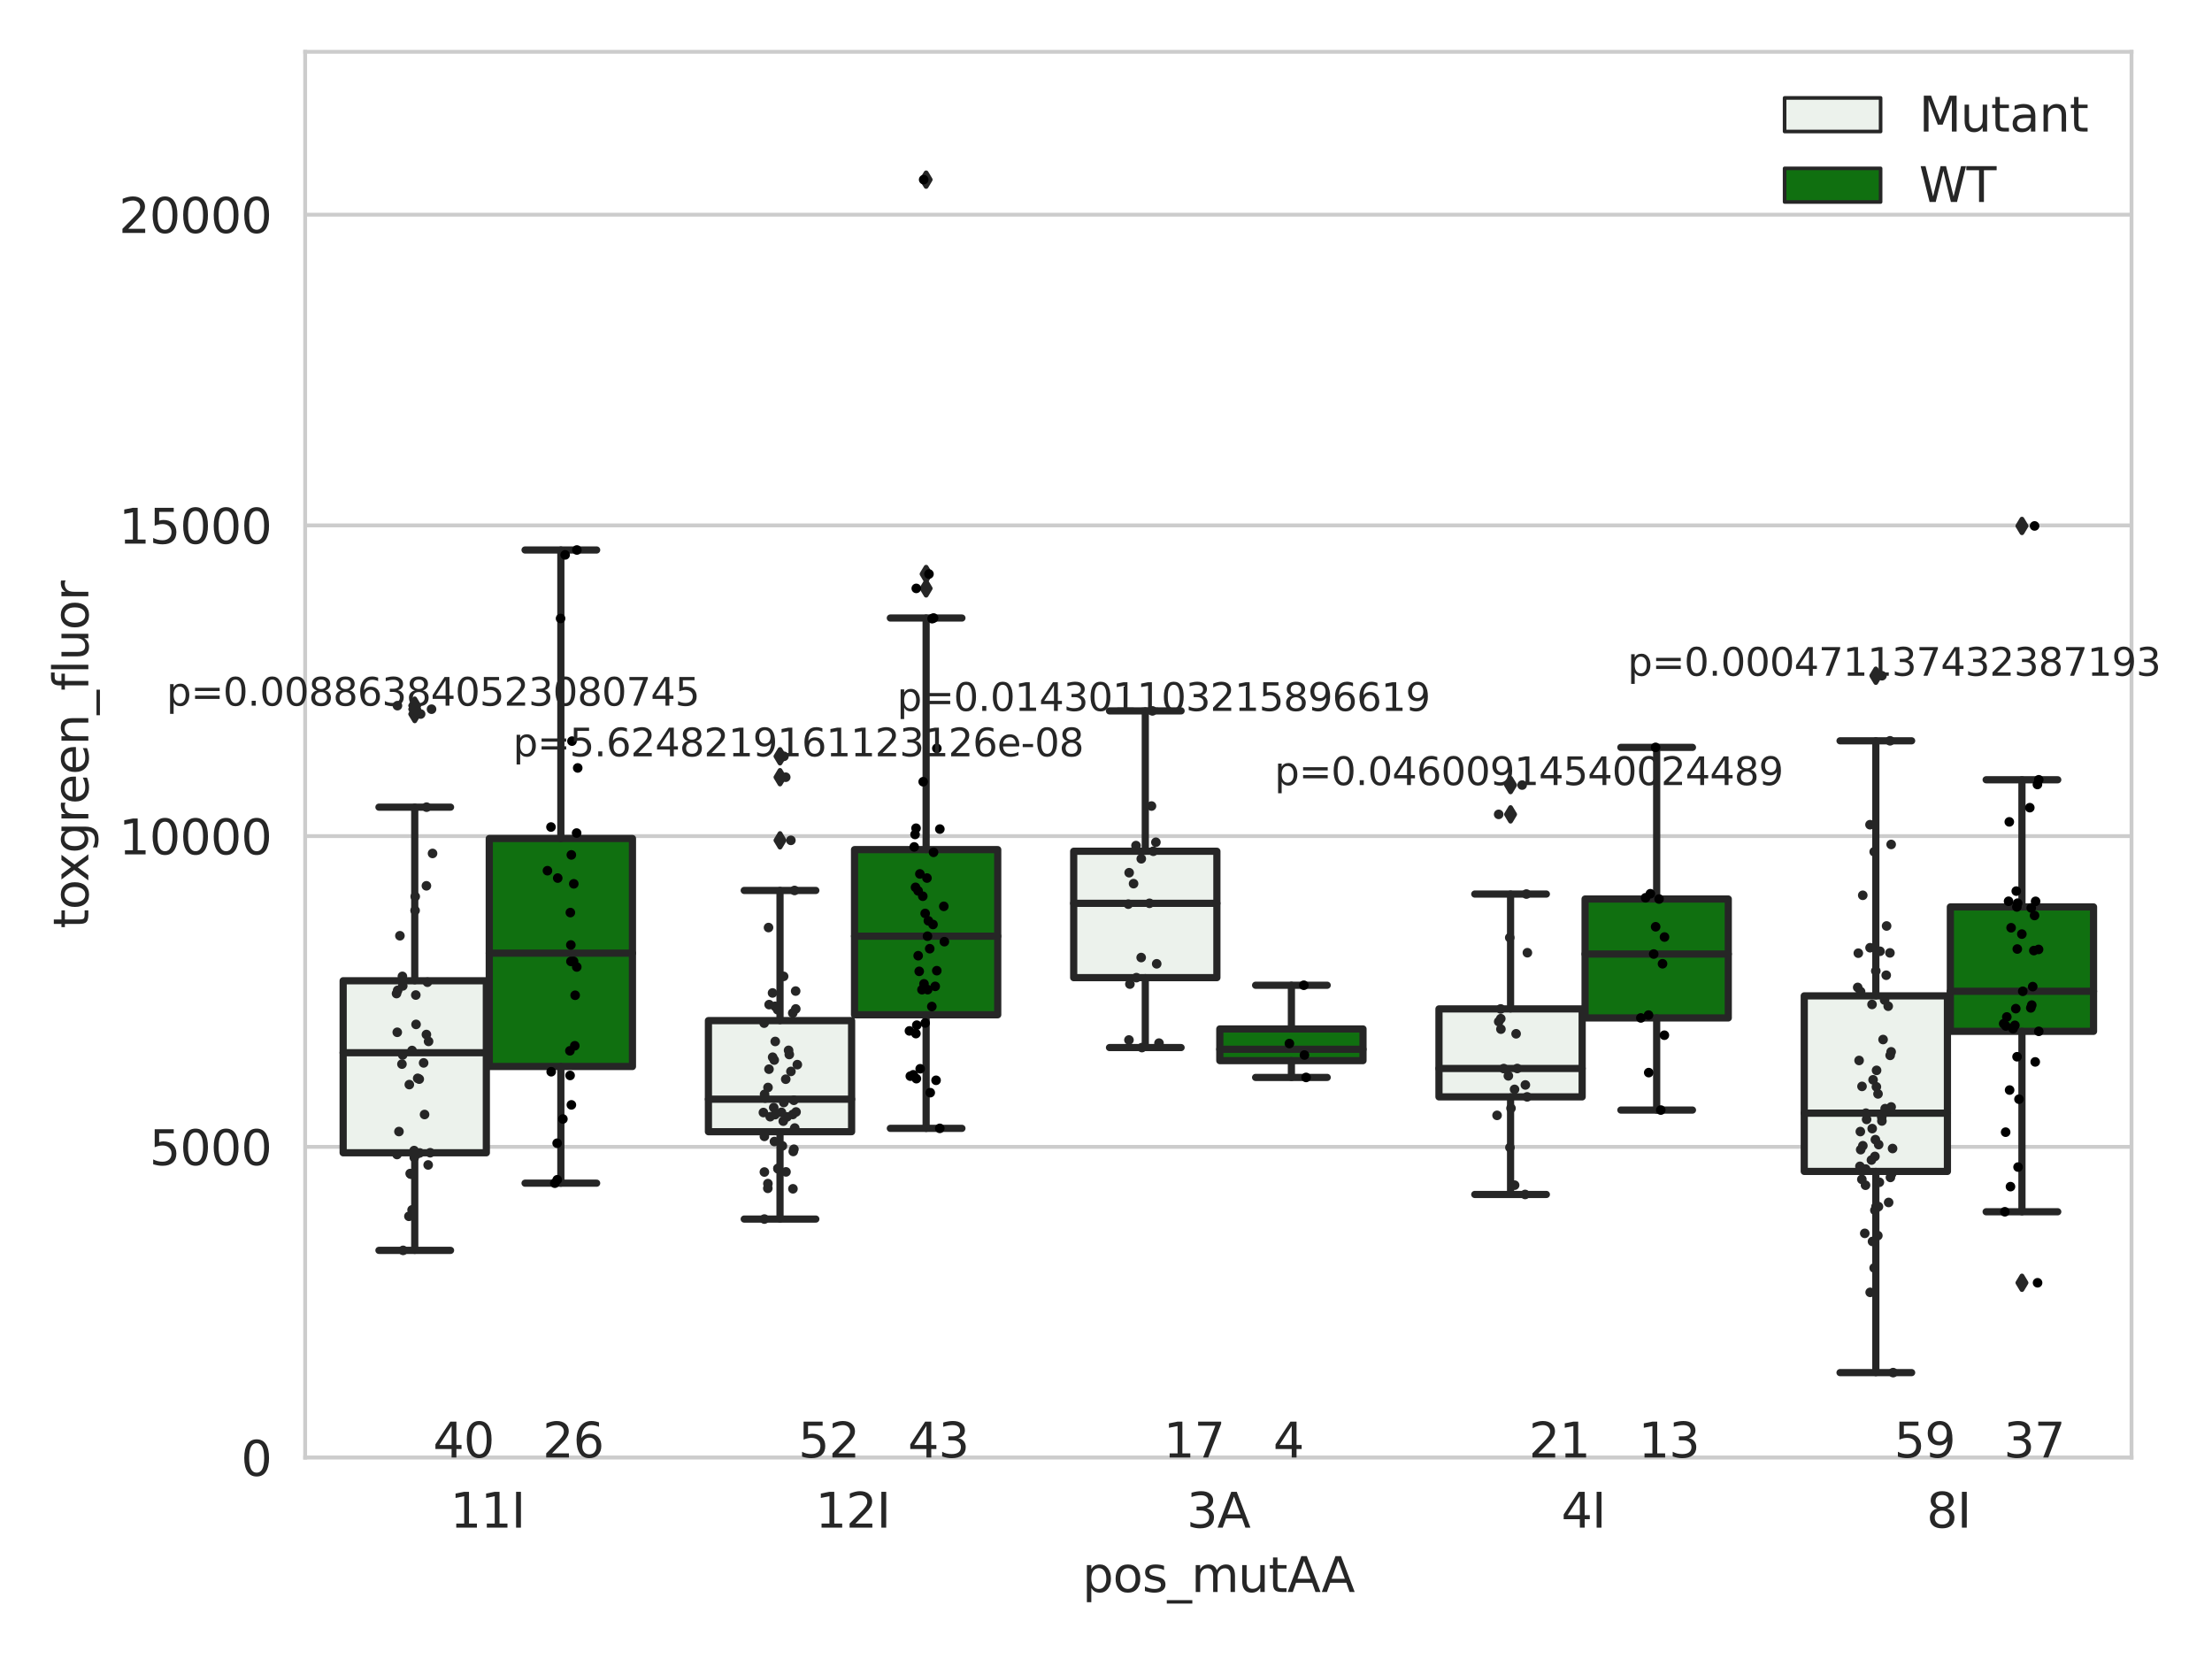 <?xml version="1.0" encoding="utf-8" standalone="no"?>
<!DOCTYPE svg PUBLIC "-//W3C//DTD SVG 1.1//EN"
  "http://www.w3.org/Graphics/SVG/1.1/DTD/svg11.dtd">
<svg xmlns:xlink="http://www.w3.org/1999/xlink" width="460.8pt" height="345.6pt" viewBox="0 0 460.8 345.6" xmlns="http://www.w3.org/2000/svg" version="1.1">
 <defs>
  <style type="text/css">*{stroke-linejoin: round; stroke-linecap: butt}</style>
 </defs>
 <g id="figure_1">
  <g id="patch_1">
   <path d="M 0 345.6 
L 460.8 345.6 
L 460.8 0 
L 0 0 
z
" style="fill: #ffffff"/>
  </g>
  <g id="axes_1">
   <g id="patch_2">
    <path d="M 63.571 303.64 
L 444.036 303.64 
L 444.036 10.8 
L 63.571 10.8 
z
" style="fill: #ffffff"/>
   </g>
   <g id="matplotlib.axis_1">
    <g id="xtick_1">
     <g id="text_1">
      <!-- 11I -->
      <g style="fill: #262626" transform="translate(93.78 318.238) scale(0.1 -0.1)">
       <defs>
        <path id="DejaVuSans-31" d="M 794 531 
L 1825 531 
L 1825 4091 
L 703 3866 
L 703 4441 
L 1819 4666 
L 2450 4666 
L 2450 531 
L 3481 531 
L 3481 0 
L 794 0 
L 794 531 
z
" transform="scale(0.016)"/>
        <path id="DejaVuSans-49" d="M 628 4666 
L 1259 4666 
L 1259 0 
L 628 0 
L 628 4666 
z
" transform="scale(0.016)"/>
       </defs>
       <use xlink:href="#DejaVuSans-31"/>
       <use xlink:href="#DejaVuSans-31" x="63.623"/>
       <use xlink:href="#DejaVuSans-49" x="127.246"/>
      </g>
     </g>
    </g>
    <g id="xtick_2">
     <g id="text_2">
      <!-- 12I -->
      <g style="fill: #262626" transform="translate(169.873 318.238) scale(0.1 -0.1)">
       <defs>
        <path id="DejaVuSans-32" d="M 1228 531 
L 3431 531 
L 3431 0 
L 469 0 
L 469 531 
Q 828 903 1448 1529 
Q 2069 2156 2228 2338 
Q 2531 2678 2651 2914 
Q 2772 3150 2772 3378 
Q 2772 3750 2511 3984 
Q 2250 4219 1831 4219 
Q 1534 4219 1204 4116 
Q 875 4013 500 3803 
L 500 4441 
Q 881 4594 1212 4672 
Q 1544 4750 1819 4750 
Q 2544 4750 2975 4387 
Q 3406 4025 3406 3419 
Q 3406 3131 3298 2873 
Q 3191 2616 2906 2266 
Q 2828 2175 2409 1742 
Q 1991 1309 1228 531 
z
" transform="scale(0.016)"/>
       </defs>
       <use xlink:href="#DejaVuSans-31"/>
       <use xlink:href="#DejaVuSans-32" x="63.623"/>
       <use xlink:href="#DejaVuSans-49" x="127.246"/>
      </g>
     </g>
    </g>
    <g id="xtick_3">
     <g id="text_3">
      <!-- 3A -->
      <g style="fill: #262626" transform="translate(247.202 318.238) scale(0.1 -0.1)">
       <defs>
        <path id="DejaVuSans-33" d="M 2597 2516 
Q 3050 2419 3304 2112 
Q 3559 1806 3559 1356 
Q 3559 666 3084 287 
Q 2609 -91 1734 -91 
Q 1441 -91 1130 -33 
Q 819 25 488 141 
L 488 750 
Q 750 597 1062 519 
Q 1375 441 1716 441 
Q 2309 441 2620 675 
Q 2931 909 2931 1356 
Q 2931 1769 2642 2001 
Q 2353 2234 1838 2234 
L 1294 2234 
L 1294 2753 
L 1863 2753 
Q 2328 2753 2575 2939 
Q 2822 3125 2822 3475 
Q 2822 3834 2567 4026 
Q 2313 4219 1838 4219 
Q 1578 4219 1281 4162 
Q 984 4106 628 3988 
L 628 4550 
Q 988 4650 1302 4700 
Q 1616 4750 1894 4750 
Q 2613 4750 3031 4423 
Q 3450 4097 3450 3541 
Q 3450 3153 3228 2886 
Q 3006 2619 2597 2516 
z
" transform="scale(0.016)"/>
        <path id="DejaVuSans-41" d="M 2188 4044 
L 1331 1722 
L 3047 1722 
L 2188 4044 
z
M 1831 4666 
L 2547 4666 
L 4325 0 
L 3669 0 
L 3244 1197 
L 1141 1197 
L 716 0 
L 50 0 
L 1831 4666 
z
" transform="scale(0.016)"/>
       </defs>
       <use xlink:href="#DejaVuSans-33"/>
       <use xlink:href="#DejaVuSans-41" x="63.623"/>
      </g>
     </g>
    </g>
    <g id="xtick_4">
     <g id="text_4">
      <!-- 4I -->
      <g style="fill: #262626" transform="translate(325.241 318.238) scale(0.1 -0.1)">
       <defs>
        <path id="DejaVuSans-34" d="M 2419 4116 
L 825 1625 
L 2419 1625 
L 2419 4116 
z
M 2253 4666 
L 3047 4666 
L 3047 1625 
L 3713 1625 
L 3713 1100 
L 3047 1100 
L 3047 0 
L 2419 0 
L 2419 1100 
L 313 1100 
L 313 1709 
L 2253 4666 
z
" transform="scale(0.016)"/>
       </defs>
       <use xlink:href="#DejaVuSans-34"/>
       <use xlink:href="#DejaVuSans-49" x="63.623"/>
      </g>
     </g>
    </g>
    <g id="xtick_5">
     <g id="text_5">
      <!-- 8I -->
      <g style="fill: #262626" transform="translate(401.334 318.238) scale(0.1 -0.1)">
       <defs>
        <path id="DejaVuSans-38" d="M 2034 2216 
Q 1584 2216 1326 1975 
Q 1069 1734 1069 1313 
Q 1069 891 1326 650 
Q 1584 409 2034 409 
Q 2484 409 2743 651 
Q 3003 894 3003 1313 
Q 3003 1734 2745 1975 
Q 2488 2216 2034 2216 
z
M 1403 2484 
Q 997 2584 770 2862 
Q 544 3141 544 3541 
Q 544 4100 942 4425 
Q 1341 4750 2034 4750 
Q 2731 4750 3128 4425 
Q 3525 4100 3525 3541 
Q 3525 3141 3298 2862 
Q 3072 2584 2669 2484 
Q 3125 2378 3379 2068 
Q 3634 1759 3634 1313 
Q 3634 634 3220 271 
Q 2806 -91 2034 -91 
Q 1263 -91 848 271 
Q 434 634 434 1313 
Q 434 1759 690 2068 
Q 947 2378 1403 2484 
z
M 1172 3481 
Q 1172 3119 1398 2916 
Q 1625 2713 2034 2713 
Q 2441 2713 2670 2916 
Q 2900 3119 2900 3481 
Q 2900 3844 2670 4047 
Q 2441 4250 2034 4250 
Q 1625 4250 1398 4047 
Q 1172 3844 1172 3481 
z
" transform="scale(0.016)"/>
       </defs>
       <use xlink:href="#DejaVuSans-38"/>
       <use xlink:href="#DejaVuSans-49" x="63.623"/>
      </g>
     </g>
    </g>
    <g id="text_6">
     <!-- pos_mutAA -->
     <g style="fill: #262626" transform="translate(225.488 331.638) scale(0.1 -0.1)">
      <defs>
       <path id="DejaVuSans-70" d="M 1159 525 
L 1159 -1331 
L 581 -1331 
L 581 3500 
L 1159 3500 
L 1159 2969 
Q 1341 3281 1617 3432 
Q 1894 3584 2278 3584 
Q 2916 3584 3314 3078 
Q 3713 2572 3713 1747 
Q 3713 922 3314 415 
Q 2916 -91 2278 -91 
Q 1894 -91 1617 61 
Q 1341 213 1159 525 
z
M 3116 1747 
Q 3116 2381 2855 2742 
Q 2594 3103 2138 3103 
Q 1681 3103 1420 2742 
Q 1159 2381 1159 1747 
Q 1159 1113 1420 752 
Q 1681 391 2138 391 
Q 2594 391 2855 752 
Q 3116 1113 3116 1747 
z
" transform="scale(0.016)"/>
       <path id="DejaVuSans-6f" d="M 1959 3097 
Q 1497 3097 1228 2736 
Q 959 2375 959 1747 
Q 959 1119 1226 758 
Q 1494 397 1959 397 
Q 2419 397 2687 759 
Q 2956 1122 2956 1747 
Q 2956 2369 2687 2733 
Q 2419 3097 1959 3097 
z
M 1959 3584 
Q 2709 3584 3137 3096 
Q 3566 2609 3566 1747 
Q 3566 888 3137 398 
Q 2709 -91 1959 -91 
Q 1206 -91 779 398 
Q 353 888 353 1747 
Q 353 2609 779 3096 
Q 1206 3584 1959 3584 
z
" transform="scale(0.016)"/>
       <path id="DejaVuSans-73" d="M 2834 3397 
L 2834 2853 
Q 2591 2978 2328 3040 
Q 2066 3103 1784 3103 
Q 1356 3103 1142 2972 
Q 928 2841 928 2578 
Q 928 2378 1081 2264 
Q 1234 2150 1697 2047 
L 1894 2003 
Q 2506 1872 2764 1633 
Q 3022 1394 3022 966 
Q 3022 478 2636 193 
Q 2250 -91 1575 -91 
Q 1294 -91 989 -36 
Q 684 19 347 128 
L 347 722 
Q 666 556 975 473 
Q 1284 391 1588 391 
Q 1994 391 2212 530 
Q 2431 669 2431 922 
Q 2431 1156 2273 1281 
Q 2116 1406 1581 1522 
L 1381 1569 
Q 847 1681 609 1914 
Q 372 2147 372 2553 
Q 372 3047 722 3315 
Q 1072 3584 1716 3584 
Q 2034 3584 2315 3537 
Q 2597 3491 2834 3397 
z
" transform="scale(0.016)"/>
       <path id="DejaVuSans-5f" d="M 3263 -1063 
L 3263 -1509 
L -63 -1509 
L -63 -1063 
L 3263 -1063 
z
" transform="scale(0.016)"/>
       <path id="DejaVuSans-6d" d="M 3328 2828 
Q 3544 3216 3844 3400 
Q 4144 3584 4550 3584 
Q 5097 3584 5394 3201 
Q 5691 2819 5691 2113 
L 5691 0 
L 5113 0 
L 5113 2094 
Q 5113 2597 4934 2840 
Q 4756 3084 4391 3084 
Q 3944 3084 3684 2787 
Q 3425 2491 3425 1978 
L 3425 0 
L 2847 0 
L 2847 2094 
Q 2847 2600 2669 2842 
Q 2491 3084 2119 3084 
Q 1678 3084 1418 2786 
Q 1159 2488 1159 1978 
L 1159 0 
L 581 0 
L 581 3500 
L 1159 3500 
L 1159 2956 
Q 1356 3278 1631 3431 
Q 1906 3584 2284 3584 
Q 2666 3584 2933 3390 
Q 3200 3197 3328 2828 
z
" transform="scale(0.016)"/>
       <path id="DejaVuSans-75" d="M 544 1381 
L 544 3500 
L 1119 3500 
L 1119 1403 
Q 1119 906 1312 657 
Q 1506 409 1894 409 
Q 2359 409 2629 706 
Q 2900 1003 2900 1516 
L 2900 3500 
L 3475 3500 
L 3475 0 
L 2900 0 
L 2900 538 
Q 2691 219 2414 64 
Q 2138 -91 1772 -91 
Q 1169 -91 856 284 
Q 544 659 544 1381 
z
M 1991 3584 
L 1991 3584 
z
" transform="scale(0.016)"/>
       <path id="DejaVuSans-74" d="M 1172 4494 
L 1172 3500 
L 2356 3500 
L 2356 3053 
L 1172 3053 
L 1172 1153 
Q 1172 725 1289 603 
Q 1406 481 1766 481 
L 2356 481 
L 2356 0 
L 1766 0 
Q 1100 0 847 248 
Q 594 497 594 1153 
L 594 3053 
L 172 3053 
L 172 3500 
L 594 3500 
L 594 4494 
L 1172 4494 
z
" transform="scale(0.016)"/>
      </defs>
      <use xlink:href="#DejaVuSans-70"/>
      <use xlink:href="#DejaVuSans-6f" x="63.477"/>
      <use xlink:href="#DejaVuSans-73" x="124.658"/>
      <use xlink:href="#DejaVuSans-5f" x="176.758"/>
      <use xlink:href="#DejaVuSans-6d" x="226.758"/>
      <use xlink:href="#DejaVuSans-75" x="324.17"/>
      <use xlink:href="#DejaVuSans-74" x="387.549"/>
      <use xlink:href="#DejaVuSans-41" x="426.758"/>
      <use xlink:href="#DejaVuSans-41" x="497.916"/>
     </g>
    </g>
   </g>
   <g id="matplotlib.axis_2">
    <g id="ytick_1">
     <g id="line2d_1">
      <path d="M 63.571 303.64 
L 444.036 303.64 
" clip-path="url(#p5c3226e57b)" style="fill: none; stroke: #cccccc; stroke-width: 0.8; stroke-linecap: round"/>
     </g>
     <g id="text_7">
      <!-- 0 -->
      <g style="fill: #262626" transform="translate(50.209 307.439) scale(0.1 -0.1)">
       <defs>
        <path id="DejaVuSans-30" d="M 2034 4250 
Q 1547 4250 1301 3770 
Q 1056 3291 1056 2328 
Q 1056 1369 1301 889 
Q 1547 409 2034 409 
Q 2525 409 2770 889 
Q 3016 1369 3016 2328 
Q 3016 3291 2770 3770 
Q 2525 4250 2034 4250 
z
M 2034 4750 
Q 2819 4750 3233 4129 
Q 3647 3509 3647 2328 
Q 3647 1150 3233 529 
Q 2819 -91 2034 -91 
Q 1250 -91 836 529 
Q 422 1150 422 2328 
Q 422 3509 836 4129 
Q 1250 4750 2034 4750 
z
" transform="scale(0.016)"/>
       </defs>
       <use xlink:href="#DejaVuSans-30"/>
      </g>
     </g>
    </g>
    <g id="ytick_2">
     <g id="line2d_2">
      <path d="M 63.571 238.91 
L 444.036 238.91 
" clip-path="url(#p5c3226e57b)" style="fill: none; stroke: #cccccc; stroke-width: 0.8; stroke-linecap: round"/>
     </g>
     <g id="text_8">
      <!-- 5000 -->
      <g style="fill: #262626" transform="translate(31.121 242.709) scale(0.1 -0.1)">
       <defs>
        <path id="DejaVuSans-35" d="M 691 4666 
L 3169 4666 
L 3169 4134 
L 1269 4134 
L 1269 2991 
Q 1406 3038 1543 3061 
Q 1681 3084 1819 3084 
Q 2600 3084 3056 2656 
Q 3513 2228 3513 1497 
Q 3513 744 3044 326 
Q 2575 -91 1722 -91 
Q 1428 -91 1123 -41 
Q 819 9 494 109 
L 494 744 
Q 775 591 1075 516 
Q 1375 441 1709 441 
Q 2250 441 2565 725 
Q 2881 1009 2881 1497 
Q 2881 1984 2565 2268 
Q 2250 2553 1709 2553 
Q 1456 2553 1204 2497 
Q 953 2441 691 2322 
L 691 4666 
z
" transform="scale(0.016)"/>
       </defs>
       <use xlink:href="#DejaVuSans-35"/>
       <use xlink:href="#DejaVuSans-30" x="63.623"/>
       <use xlink:href="#DejaVuSans-30" x="127.246"/>
       <use xlink:href="#DejaVuSans-30" x="190.869"/>
      </g>
     </g>
    </g>
    <g id="ytick_3">
     <g id="line2d_3">
      <path d="M 63.571 174.18 
L 444.036 174.18 
" clip-path="url(#p5c3226e57b)" style="fill: none; stroke: #cccccc; stroke-width: 0.8; stroke-linecap: round"/>
     </g>
     <g id="text_9">
      <!-- 10000 -->
      <g style="fill: #262626" transform="translate(24.759 177.979) scale(0.1 -0.1)">
       <use xlink:href="#DejaVuSans-31"/>
       <use xlink:href="#DejaVuSans-30" x="63.623"/>
       <use xlink:href="#DejaVuSans-30" x="127.246"/>
       <use xlink:href="#DejaVuSans-30" x="190.869"/>
       <use xlink:href="#DejaVuSans-30" x="254.492"/>
      </g>
     </g>
    </g>
    <g id="ytick_4">
     <g id="line2d_4">
      <path d="M 63.571 109.45 
L 444.036 109.45 
" clip-path="url(#p5c3226e57b)" style="fill: none; stroke: #cccccc; stroke-width: 0.8; stroke-linecap: round"/>
     </g>
     <g id="text_10">
      <!-- 15000 -->
      <g style="fill: #262626" transform="translate(24.759 113.249) scale(0.1 -0.1)">
       <use xlink:href="#DejaVuSans-31"/>
       <use xlink:href="#DejaVuSans-35" x="63.623"/>
       <use xlink:href="#DejaVuSans-30" x="127.246"/>
       <use xlink:href="#DejaVuSans-30" x="190.869"/>
       <use xlink:href="#DejaVuSans-30" x="254.492"/>
      </g>
     </g>
    </g>
    <g id="ytick_5">
     <g id="line2d_5">
      <path d="M 63.571 44.719 
L 444.036 44.719 
" clip-path="url(#p5c3226e57b)" style="fill: none; stroke: #cccccc; stroke-width: 0.8; stroke-linecap: round"/>
     </g>
     <g id="text_11">
      <!-- 20000 -->
      <g style="fill: #262626" transform="translate(24.759 48.519) scale(0.1 -0.1)">
       <use xlink:href="#DejaVuSans-32"/>
       <use xlink:href="#DejaVuSans-30" x="63.623"/>
       <use xlink:href="#DejaVuSans-30" x="127.246"/>
       <use xlink:href="#DejaVuSans-30" x="190.869"/>
       <use xlink:href="#DejaVuSans-30" x="254.492"/>
      </g>
     </g>
    </g>
    <g id="text_12">
     <!-- toxgreen_fluor -->
     <g style="fill: #262626" transform="translate(18.401 193.415) rotate(-90) scale(0.1 -0.1)">
      <defs>
       <path id="DejaVuSans-78" d="M 3513 3500 
L 2247 1797 
L 3578 0 
L 2900 0 
L 1881 1375 
L 863 0 
L 184 0 
L 1544 1831 
L 300 3500 
L 978 3500 
L 1906 2253 
L 2834 3500 
L 3513 3500 
z
" transform="scale(0.016)"/>
       <path id="DejaVuSans-67" d="M 2906 1791 
Q 2906 2416 2648 2759 
Q 2391 3103 1925 3103 
Q 1463 3103 1205 2759 
Q 947 2416 947 1791 
Q 947 1169 1205 825 
Q 1463 481 1925 481 
Q 2391 481 2648 825 
Q 2906 1169 2906 1791 
z
M 3481 434 
Q 3481 -459 3084 -895 
Q 2688 -1331 1869 -1331 
Q 1566 -1331 1297 -1286 
Q 1028 -1241 775 -1147 
L 775 -588 
Q 1028 -725 1275 -790 
Q 1522 -856 1778 -856 
Q 2344 -856 2625 -561 
Q 2906 -266 2906 331 
L 2906 616 
Q 2728 306 2450 153 
Q 2172 0 1784 0 
Q 1141 0 747 490 
Q 353 981 353 1791 
Q 353 2603 747 3093 
Q 1141 3584 1784 3584 
Q 2172 3584 2450 3431 
Q 2728 3278 2906 2969 
L 2906 3500 
L 3481 3500 
L 3481 434 
z
" transform="scale(0.016)"/>
       <path id="DejaVuSans-72" d="M 2631 2963 
Q 2534 3019 2420 3045 
Q 2306 3072 2169 3072 
Q 1681 3072 1420 2755 
Q 1159 2438 1159 1844 
L 1159 0 
L 581 0 
L 581 3500 
L 1159 3500 
L 1159 2956 
Q 1341 3275 1631 3429 
Q 1922 3584 2338 3584 
Q 2397 3584 2469 3576 
Q 2541 3569 2628 3553 
L 2631 2963 
z
" transform="scale(0.016)"/>
       <path id="DejaVuSans-65" d="M 3597 1894 
L 3597 1613 
L 953 1613 
Q 991 1019 1311 708 
Q 1631 397 2203 397 
Q 2534 397 2845 478 
Q 3156 559 3463 722 
L 3463 178 
Q 3153 47 2828 -22 
Q 2503 -91 2169 -91 
Q 1331 -91 842 396 
Q 353 884 353 1716 
Q 353 2575 817 3079 
Q 1281 3584 2069 3584 
Q 2775 3584 3186 3129 
Q 3597 2675 3597 1894 
z
M 3022 2063 
Q 3016 2534 2758 2815 
Q 2500 3097 2075 3097 
Q 1594 3097 1305 2825 
Q 1016 2553 972 2059 
L 3022 2063 
z
" transform="scale(0.016)"/>
       <path id="DejaVuSans-6e" d="M 3513 2113 
L 3513 0 
L 2938 0 
L 2938 2094 
Q 2938 2591 2744 2837 
Q 2550 3084 2163 3084 
Q 1697 3084 1428 2787 
Q 1159 2491 1159 1978 
L 1159 0 
L 581 0 
L 581 3500 
L 1159 3500 
L 1159 2956 
Q 1366 3272 1645 3428 
Q 1925 3584 2291 3584 
Q 2894 3584 3203 3211 
Q 3513 2838 3513 2113 
z
" transform="scale(0.016)"/>
       <path id="DejaVuSans-66" d="M 2375 4863 
L 2375 4384 
L 1825 4384 
Q 1516 4384 1395 4259 
Q 1275 4134 1275 3809 
L 1275 3500 
L 2222 3500 
L 2222 3053 
L 1275 3053 
L 1275 0 
L 697 0 
L 697 3053 
L 147 3053 
L 147 3500 
L 697 3500 
L 697 3744 
Q 697 4328 969 4595 
Q 1241 4863 1831 4863 
L 2375 4863 
z
" transform="scale(0.016)"/>
       <path id="DejaVuSans-6c" d="M 603 4863 
L 1178 4863 
L 1178 0 
L 603 0 
L 603 4863 
z
" transform="scale(0.016)"/>
      </defs>
      <use xlink:href="#DejaVuSans-74"/>
      <use xlink:href="#DejaVuSans-6f" x="39.209"/>
      <use xlink:href="#DejaVuSans-78" x="97.266"/>
      <use xlink:href="#DejaVuSans-67" x="156.445"/>
      <use xlink:href="#DejaVuSans-72" x="219.922"/>
      <use xlink:href="#DejaVuSans-65" x="258.785"/>
      <use xlink:href="#DejaVuSans-65" x="320.309"/>
      <use xlink:href="#DejaVuSans-6e" x="381.832"/>
      <use xlink:href="#DejaVuSans-5f" x="445.211"/>
      <use xlink:href="#DejaVuSans-66" x="495.211"/>
      <use xlink:href="#DejaVuSans-6c" x="530.416"/>
      <use xlink:href="#DejaVuSans-75" x="558.199"/>
      <use xlink:href="#DejaVuSans-6f" x="621.578"/>
      <use xlink:href="#DejaVuSans-72" x="682.76"/>
     </g>
    </g>
   </g>
   <g id="patch_3">
    <path d="M 71.485 240.148 
L 101.313 240.148 
L 101.313 204.307 
L 71.485 204.307 
L 71.485 240.148 
z
" clip-path="url(#p5c3226e57b)" style="fill: #ecf2ec; stroke: #262626; stroke-width: 1.5; stroke-linejoin: miter"/>
   </g>
   <g id="patch_4">
    <path d="M 101.922 222.171 
L 131.751 222.171 
L 131.751 174.679 
L 101.922 174.679 
L 101.922 222.171 
z
" clip-path="url(#p5c3226e57b)" style="fill: #107010; stroke: #262626; stroke-width: 1.5; stroke-linejoin: miter"/>
   </g>
   <g id="patch_5">
    <path d="M 147.578 235.754 
L 177.406 235.754 
L 177.406 212.613 
L 147.578 212.613 
L 147.578 235.754 
z
" clip-path="url(#p5c3226e57b)" style="fill: #ecf2ec; stroke: #262626; stroke-width: 1.5; stroke-linejoin: miter"/>
   </g>
   <g id="patch_6">
    <path d="M 178.015 211.396 
L 207.844 211.396 
L 207.844 176.99 
L 178.015 176.99 
L 178.015 211.396 
z
" clip-path="url(#p5c3226e57b)" style="fill: #107010; stroke: #262626; stroke-width: 1.5; stroke-linejoin: miter"/>
   </g>
   <g id="patch_7">
    <path d="M 223.671 203.663 
L 253.499 203.663 
L 253.499 177.333 
L 223.671 177.333 
L 223.671 203.663 
z
" clip-path="url(#p5c3226e57b)" style="fill: #ecf2ec; stroke: #262626; stroke-width: 1.5; stroke-linejoin: miter"/>
   </g>
   <g id="patch_8">
    <path d="M 254.108 220.949 
L 283.937 220.949 
L 283.937 214.35 
L 254.108 214.35 
L 254.108 220.949 
z
" clip-path="url(#p5c3226e57b)" style="fill: #107010; stroke: #262626; stroke-width: 1.5; stroke-linejoin: miter"/>
   </g>
   <g id="patch_9">
    <path d="M 299.764 228.498 
L 329.592 228.498 
L 329.592 210.175 
L 299.764 210.175 
L 299.764 228.498 
z
" clip-path="url(#p5c3226e57b)" style="fill: #ecf2ec; stroke: #262626; stroke-width: 1.5; stroke-linejoin: miter"/>
   </g>
   <g id="patch_10">
    <path d="M 330.201 212.055 
L 360.03 212.055 
L 360.03 187.28 
L 330.201 187.28 
L 330.201 212.055 
z
" clip-path="url(#p5c3226e57b)" style="fill: #107010; stroke: #262626; stroke-width: 1.5; stroke-linejoin: miter"/>
   </g>
   <g id="patch_11">
    <path d="M 375.857 244.026 
L 405.685 244.026 
L 405.685 207.455 
L 375.857 207.455 
L 375.857 244.026 
z
" clip-path="url(#p5c3226e57b)" style="fill: #ecf2ec; stroke: #262626; stroke-width: 1.5; stroke-linejoin: miter"/>
   </g>
   <g id="patch_12">
    <path d="M 406.294 214.845 
L 436.123 214.845 
L 436.123 188.931 
L 406.294 188.931 
L 406.294 214.845 
z
" clip-path="url(#p5c3226e57b)" style="fill: #107010; stroke: #262626; stroke-width: 1.5; stroke-linejoin: miter"/>
   </g>
   <g id="patch_13">
    <path d="M 101.618 303.64 
L 101.618 303.64 
L 101.618 303.64 
L 101.618 303.64 
z
" clip-path="url(#p5c3226e57b)" style="fill: #ecf2ec; stroke: #262626; stroke-width: 0.75; stroke-linejoin: miter"/>
   </g>
   <g id="patch_14">
    <path d="M 101.618 303.64 
L 101.618 303.64 
L 101.618 303.64 
L 101.618 303.64 
z
" clip-path="url(#p5c3226e57b)" style="fill: #107010; stroke: #262626; stroke-width: 0.75; stroke-linejoin: miter"/>
   </g>
   <g id="PathCollection_1"/>
   <g id="PathCollection_2"/>
   <g id="line2d_6">
    <path d="M 86.399 240.148 
L 86.399 260.475 
" clip-path="url(#p5c3226e57b)" style="fill: none; stroke: #262626; stroke-width: 1.5; stroke-linecap: round"/>
   </g>
   <g id="line2d_7">
    <path d="M 86.399 204.307 
L 86.399 168.145 
" clip-path="url(#p5c3226e57b)" style="fill: none; stroke: #262626; stroke-width: 1.5; stroke-linecap: round"/>
   </g>
   <g id="line2d_8">
    <path d="M 78.942 260.475 
L 93.856 260.475 
" clip-path="url(#p5c3226e57b)" style="fill: none; stroke: #262626; stroke-width: 1.5; stroke-linecap: round"/>
   </g>
   <g id="line2d_9">
    <path d="M 78.942 168.145 
L 93.856 168.145 
" clip-path="url(#p5c3226e57b)" style="fill: none; stroke: #262626; stroke-width: 1.5; stroke-linecap: round"/>
   </g>
   <g id="line2d_10">
    <defs>
     <path id="m1e3f91c1dd" d="M -0 1.414 
L 0.849 0 
L 0 -1.414 
L -0.849 -0 
z
" style="stroke: #262626; stroke-linejoin: miter"/>
    </defs>
    <g clip-path="url(#p5c3226e57b)">
     <use xlink:href="#m1e3f91c1dd" x="86.399" y="147.736" style="fill: #262626; stroke: #262626; stroke-linejoin: miter"/>
     <use xlink:href="#m1e3f91c1dd" x="86.399" y="147.001" style="fill: #262626; stroke: #262626; stroke-linejoin: miter"/>
     <use xlink:href="#m1e3f91c1dd" x="86.399" y="148.749" style="fill: #262626; stroke: #262626; stroke-linejoin: miter"/>
    </g>
   </g>
   <g id="line2d_11">
    <path d="M 116.836 222.171 
L 116.836 246.477 
" clip-path="url(#p5c3226e57b)" style="fill: none; stroke: #262626; stroke-width: 1.5; stroke-linecap: round"/>
   </g>
   <g id="line2d_12">
    <path d="M 116.836 174.679 
L 116.836 114.573 
" clip-path="url(#p5c3226e57b)" style="fill: none; stroke: #262626; stroke-width: 1.5; stroke-linecap: round"/>
   </g>
   <g id="line2d_13">
    <path d="M 109.379 246.477 
L 124.293 246.477 
" clip-path="url(#p5c3226e57b)" style="fill: none; stroke: #262626; stroke-width: 1.5; stroke-linecap: round"/>
   </g>
   <g id="line2d_14">
    <path d="M 109.379 114.573 
L 124.293 114.573 
" clip-path="url(#p5c3226e57b)" style="fill: none; stroke: #262626; stroke-width: 1.5; stroke-linecap: round"/>
   </g>
   <g id="line2d_15"/>
   <g id="line2d_16">
    <path d="M 162.492 235.754 
L 162.492 253.953 
" clip-path="url(#p5c3226e57b)" style="fill: none; stroke: #262626; stroke-width: 1.5; stroke-linecap: round"/>
   </g>
   <g id="line2d_17">
    <path d="M 162.492 212.613 
L 162.492 185.498 
" clip-path="url(#p5c3226e57b)" style="fill: none; stroke: #262626; stroke-width: 1.5; stroke-linecap: round"/>
   </g>
   <g id="line2d_18">
    <path d="M 155.035 253.953 
L 169.949 253.953 
" clip-path="url(#p5c3226e57b)" style="fill: none; stroke: #262626; stroke-width: 1.5; stroke-linecap: round"/>
   </g>
   <g id="line2d_19">
    <path d="M 155.035 185.498 
L 169.949 185.498 
" clip-path="url(#p5c3226e57b)" style="fill: none; stroke: #262626; stroke-width: 1.5; stroke-linecap: round"/>
   </g>
   <g id="line2d_20">
    <g clip-path="url(#p5c3226e57b)">
     <use xlink:href="#m1e3f91c1dd" x="162.492" y="161.907" style="fill: #262626; stroke: #262626; stroke-linejoin: miter"/>
     <use xlink:href="#m1e3f91c1dd" x="162.492" y="157.553" style="fill: #262626; stroke: #262626; stroke-linejoin: miter"/>
     <use xlink:href="#m1e3f91c1dd" x="162.492" y="175.057" style="fill: #262626; stroke: #262626; stroke-linejoin: miter"/>
    </g>
   </g>
   <g id="line2d_21">
    <path d="M 192.929 211.396 
L 192.929 235.058 
" clip-path="url(#p5c3226e57b)" style="fill: none; stroke: #262626; stroke-width: 1.5; stroke-linecap: round"/>
   </g>
   <g id="line2d_22">
    <path d="M 192.929 176.99 
L 192.929 128.746 
" clip-path="url(#p5c3226e57b)" style="fill: none; stroke: #262626; stroke-width: 1.5; stroke-linecap: round"/>
   </g>
   <g id="line2d_23">
    <path d="M 185.472 235.058 
L 200.386 235.058 
" clip-path="url(#p5c3226e57b)" style="fill: none; stroke: #262626; stroke-width: 1.5; stroke-linecap: round"/>
   </g>
   <g id="line2d_24">
    <path d="M 185.472 128.746 
L 200.386 128.746 
" clip-path="url(#p5c3226e57b)" style="fill: none; stroke: #262626; stroke-width: 1.5; stroke-linecap: round"/>
   </g>
   <g id="line2d_25">
    <g clip-path="url(#p5c3226e57b)">
     <use xlink:href="#m1e3f91c1dd" x="192.929" y="37.422" style="fill: #262626; stroke: #262626; stroke-linejoin: miter"/>
     <use xlink:href="#m1e3f91c1dd" x="192.929" y="122.572" style="fill: #262626; stroke: #262626; stroke-linejoin: miter"/>
     <use xlink:href="#m1e3f91c1dd" x="192.929" y="119.58" style="fill: #262626; stroke: #262626; stroke-linejoin: miter"/>
    </g>
   </g>
   <g id="line2d_26">
    <path d="M 238.585 203.663 
L 238.585 218.228 
" clip-path="url(#p5c3226e57b)" style="fill: none; stroke: #262626; stroke-width: 1.5; stroke-linecap: round"/>
   </g>
   <g id="line2d_27">
    <path d="M 238.585 177.333 
L 238.585 148.091 
" clip-path="url(#p5c3226e57b)" style="fill: none; stroke: #262626; stroke-width: 1.5; stroke-linecap: round"/>
   </g>
   <g id="line2d_28">
    <path d="M 231.128 218.228 
L 246.042 218.228 
" clip-path="url(#p5c3226e57b)" style="fill: none; stroke: #262626; stroke-width: 1.5; stroke-linecap: round"/>
   </g>
   <g id="line2d_29">
    <path d="M 231.128 148.091 
L 246.042 148.091 
" clip-path="url(#p5c3226e57b)" style="fill: none; stroke: #262626; stroke-width: 1.5; stroke-linecap: round"/>
   </g>
   <g id="line2d_30"/>
   <g id="line2d_31">
    <path d="M 269.022 220.949 
L 269.022 224.448 
" clip-path="url(#p5c3226e57b)" style="fill: none; stroke: #262626; stroke-width: 1.5; stroke-linecap: round"/>
   </g>
   <g id="line2d_32">
    <path d="M 269.022 214.35 
L 269.022 205.245 
" clip-path="url(#p5c3226e57b)" style="fill: none; stroke: #262626; stroke-width: 1.5; stroke-linecap: round"/>
   </g>
   <g id="line2d_33">
    <path d="M 261.565 224.448 
L 276.479 224.448 
" clip-path="url(#p5c3226e57b)" style="fill: none; stroke: #262626; stroke-width: 1.5; stroke-linecap: round"/>
   </g>
   <g id="line2d_34">
    <path d="M 261.565 205.245 
L 276.479 205.245 
" clip-path="url(#p5c3226e57b)" style="fill: none; stroke: #262626; stroke-width: 1.5; stroke-linecap: round"/>
   </g>
   <g id="line2d_35"/>
   <g id="line2d_36">
    <path d="M 314.678 228.498 
L 314.678 248.827 
" clip-path="url(#p5c3226e57b)" style="fill: none; stroke: #262626; stroke-width: 1.5; stroke-linecap: round"/>
   </g>
   <g id="line2d_37">
    <path d="M 314.678 210.175 
L 314.678 186.248 
" clip-path="url(#p5c3226e57b)" style="fill: none; stroke: #262626; stroke-width: 1.5; stroke-linecap: round"/>
   </g>
   <g id="line2d_38">
    <path d="M 307.221 248.827 
L 322.135 248.827 
" clip-path="url(#p5c3226e57b)" style="fill: none; stroke: #262626; stroke-width: 1.5; stroke-linecap: round"/>
   </g>
   <g id="line2d_39">
    <path d="M 307.221 186.248 
L 322.135 186.248 
" clip-path="url(#p5c3226e57b)" style="fill: none; stroke: #262626; stroke-width: 1.5; stroke-linecap: round"/>
   </g>
   <g id="line2d_40">
    <g clip-path="url(#p5c3226e57b)">
     <use xlink:href="#m1e3f91c1dd" x="314.678" y="163.544" style="fill: #262626; stroke: #262626; stroke-linejoin: miter"/>
     <use xlink:href="#m1e3f91c1dd" x="314.678" y="169.648" style="fill: #262626; stroke: #262626; stroke-linejoin: miter"/>
    </g>
   </g>
   <g id="line2d_41">
    <path d="M 345.115 212.055 
L 345.115 231.247 
" clip-path="url(#p5c3226e57b)" style="fill: none; stroke: #262626; stroke-width: 1.5; stroke-linecap: round"/>
   </g>
   <g id="line2d_42">
    <path d="M 345.115 187.28 
L 345.115 155.691 
" clip-path="url(#p5c3226e57b)" style="fill: none; stroke: #262626; stroke-width: 1.5; stroke-linecap: round"/>
   </g>
   <g id="line2d_43">
    <path d="M 337.658 231.247 
L 352.572 231.247 
" clip-path="url(#p5c3226e57b)" style="fill: none; stroke: #262626; stroke-width: 1.5; stroke-linecap: round"/>
   </g>
   <g id="line2d_44">
    <path d="M 337.658 155.691 
L 352.572 155.691 
" clip-path="url(#p5c3226e57b)" style="fill: none; stroke: #262626; stroke-width: 1.5; stroke-linecap: round"/>
   </g>
   <g id="line2d_45"/>
   <g id="line2d_46">
    <path d="M 390.771 244.026 
L 390.771 285.94 
" clip-path="url(#p5c3226e57b)" style="fill: none; stroke: #262626; stroke-width: 1.5; stroke-linecap: round"/>
   </g>
   <g id="line2d_47">
    <path d="M 390.771 207.455 
L 390.771 154.323 
" clip-path="url(#p5c3226e57b)" style="fill: none; stroke: #262626; stroke-width: 1.5; stroke-linecap: round"/>
   </g>
   <g id="line2d_48">
    <path d="M 383.314 285.94 
L 398.228 285.94 
" clip-path="url(#p5c3226e57b)" style="fill: none; stroke: #262626; stroke-width: 1.5; stroke-linecap: round"/>
   </g>
   <g id="line2d_49">
    <path d="M 383.314 154.323 
L 398.228 154.323 
" clip-path="url(#p5c3226e57b)" style="fill: none; stroke: #262626; stroke-width: 1.5; stroke-linecap: round"/>
   </g>
   <g id="line2d_50">
    <g clip-path="url(#p5c3226e57b)">
     <use xlink:href="#m1e3f91c1dd" x="390.771" y="140.767" style="fill: #262626; stroke: #262626; stroke-linejoin: miter"/>
    </g>
   </g>
   <g id="line2d_51">
    <path d="M 421.208 214.845 
L 421.208 252.432 
" clip-path="url(#p5c3226e57b)" style="fill: none; stroke: #262626; stroke-width: 1.5; stroke-linecap: round"/>
   </g>
   <g id="line2d_52">
    <path d="M 421.208 188.931 
L 421.208 162.441 
" clip-path="url(#p5c3226e57b)" style="fill: none; stroke: #262626; stroke-width: 1.5; stroke-linecap: round"/>
   </g>
   <g id="line2d_53">
    <path d="M 413.751 252.432 
L 428.666 252.432 
" clip-path="url(#p5c3226e57b)" style="fill: none; stroke: #262626; stroke-width: 1.5; stroke-linecap: round"/>
   </g>
   <g id="line2d_54">
    <path d="M 413.751 162.441 
L 428.666 162.441 
" clip-path="url(#p5c3226e57b)" style="fill: none; stroke: #262626; stroke-width: 1.5; stroke-linecap: round"/>
   </g>
   <g id="line2d_55">
    <g clip-path="url(#p5c3226e57b)">
     <use xlink:href="#m1e3f91c1dd" x="421.208" y="267.226" style="fill: #262626; stroke: #262626; stroke-linejoin: miter"/>
     <use xlink:href="#m1e3f91c1dd" x="421.208" y="109.562" style="fill: #262626; stroke: #262626; stroke-linejoin: miter"/>
    </g>
   </g>
   <g id="line2d_56">
    <path d="M 71.485 219.304 
L 101.313 219.304 
" clip-path="url(#p5c3226e57b)" style="fill: none; stroke: #262626; stroke-width: 1.5; stroke-linecap: round"/>
   </g>
   <g id="line2d_57">
    <path d="M 101.922 198.558 
L 131.751 198.558 
" clip-path="url(#p5c3226e57b)" style="fill: none; stroke: #262626; stroke-width: 1.5; stroke-linecap: round"/>
   </g>
   <g id="line2d_58">
    <path d="M 147.578 228.98 
L 177.406 228.98 
" clip-path="url(#p5c3226e57b)" style="fill: none; stroke: #262626; stroke-width: 1.5; stroke-linecap: round"/>
   </g>
   <g id="line2d_59">
    <path d="M 178.015 195.025 
L 207.844 195.025 
" clip-path="url(#p5c3226e57b)" style="fill: none; stroke: #262626; stroke-width: 1.5; stroke-linecap: round"/>
   </g>
   <g id="line2d_60">
    <path d="M 223.671 188.176 
L 253.499 188.176 
" clip-path="url(#p5c3226e57b)" style="fill: none; stroke: #262626; stroke-width: 1.5; stroke-linecap: round"/>
   </g>
   <g id="line2d_61">
    <path d="M 254.108 218.584 
L 283.937 218.584 
" clip-path="url(#p5c3226e57b)" style="fill: none; stroke: #262626; stroke-width: 1.5; stroke-linecap: round"/>
   </g>
   <g id="line2d_62">
    <path d="M 299.764 222.587 
L 329.592 222.587 
" clip-path="url(#p5c3226e57b)" style="fill: none; stroke: #262626; stroke-width: 1.5; stroke-linecap: round"/>
   </g>
   <g id="line2d_63">
    <path d="M 330.201 198.743 
L 360.03 198.743 
" clip-path="url(#p5c3226e57b)" style="fill: none; stroke: #262626; stroke-width: 1.5; stroke-linecap: round"/>
   </g>
   <g id="line2d_64">
    <path d="M 375.857 231.893 
L 405.685 231.893 
" clip-path="url(#p5c3226e57b)" style="fill: none; stroke: #262626; stroke-width: 1.5; stroke-linecap: round"/>
   </g>
   <g id="line2d_65">
    <path d="M 406.294 206.504 
L 436.123 206.504 
" clip-path="url(#p5c3226e57b)" style="fill: none; stroke: #262626; stroke-width: 1.5; stroke-linecap: round"/>
   </g>
   <g id="patch_15">
    <path d="M 63.571 303.64 
L 63.571 10.8 
" style="fill: none; stroke: #cccccc; stroke-width: 0.8; stroke-linejoin: miter; stroke-linecap: square"/>
   </g>
   <g id="patch_16">
    <path d="M 444.036 303.64 
L 444.036 10.8 
" style="fill: none; stroke: #cccccc; stroke-width: 0.8; stroke-linejoin: miter; stroke-linecap: square"/>
   </g>
   <g id="patch_17">
    <path d="M 63.571 303.64 
L 444.036 303.64 
" style="fill: none; stroke: #cccccc; stroke-width: 0.8; stroke-linejoin: miter; stroke-linecap: square"/>
   </g>
   <g id="patch_18">
    <path d="M 63.571 10.8 
L 444.036 10.8 
" style="fill: none; stroke: #cccccc; stroke-width: 0.8; stroke-linejoin: miter; stroke-linecap: square"/>
   </g>
   <g id="PathCollection_3">
    <defs>
     <path id="C0_0_2c484ce77e" d="M 0 1 
C 0.265 1 0.52 0.895 0.707 0.707 
C 0.895 0.52 1 0.265 1 -0 
C 1 -0.265 0.895 -0.52 0.707 -0.707 
C 0.52 -0.895 0.265 -1 0 -1 
C -0.265 -1 -0.52 -0.895 -0.707 -0.707 
C -0.895 -0.52 -1 -0.265 -1 0 
C -1 0.265 -0.895 0.52 -0.707 0.707 
C -0.52 0.895 -0.265 1 0 1 
z
"/>
    </defs>
    <g clip-path="url(#p5c3226e57b)">
     <use xlink:href="#C0_0_2c484ce77e" x="85.269" y="225.941" style="fill: #262626"/>
    </g>
    <g clip-path="url(#p5c3226e57b)">
     <use xlink:href="#C0_0_2c484ce77e" x="88.445" y="232.171" style="fill: #262626"/>
    </g>
    <g clip-path="url(#p5c3226e57b)">
     <use xlink:href="#C0_0_2c484ce77e" x="82.839" y="206.31" style="fill: #262626"/>
    </g>
    <g clip-path="url(#p5c3226e57b)">
     <use xlink:href="#C0_0_2c484ce77e" x="82.603" y="206.98" style="fill: #262626"/>
    </g>
    <g clip-path="url(#p5c3226e57b)">
     <use xlink:href="#C0_0_2c484ce77e" x="88.829" y="215.511" style="fill: #262626"/>
    </g>
    <g clip-path="url(#p5c3226e57b)">
     <use xlink:href="#C0_0_2c484ce77e" x="89.615" y="240.139" style="fill: #262626"/>
    </g>
    <g clip-path="url(#p5c3226e57b)">
     <use xlink:href="#C0_0_2c484ce77e" x="86.618" y="207.283" style="fill: #262626"/>
    </g>
    <g clip-path="url(#p5c3226e57b)">
     <use xlink:href="#C0_0_2c484ce77e" x="89.898" y="147.736" style="fill: #262626"/>
    </g>
    <g clip-path="url(#p5c3226e57b)">
     <use xlink:href="#C0_0_2c484ce77e" x="90.107" y="177.787" style="fill: #262626"/>
    </g>
    <g clip-path="url(#p5c3226e57b)">
     <use xlink:href="#C0_0_2c484ce77e" x="88.25" y="221.424" style="fill: #262626"/>
    </g>
    <g clip-path="url(#p5c3226e57b)">
     <use xlink:href="#C0_0_2c484ce77e" x="83.887" y="219.77" style="fill: #262626"/>
    </g>
    <g clip-path="url(#p5c3226e57b)">
     <use xlink:href="#C0_0_2c484ce77e" x="88.829" y="184.531" style="fill: #262626"/>
    </g>
    <g clip-path="url(#p5c3226e57b)">
     <use xlink:href="#C0_0_2c484ce77e" x="83.972" y="260.475" style="fill: #262626"/>
    </g>
    <g clip-path="url(#p5c3226e57b)">
     <use xlink:href="#C0_0_2c484ce77e" x="82.756" y="215.044" style="fill: #262626"/>
    </g>
    <g clip-path="url(#p5c3226e57b)">
     <use xlink:href="#C0_0_2c484ce77e" x="85.185" y="253.378" style="fill: #262626"/>
    </g>
    <g clip-path="url(#p5c3226e57b)">
     <use xlink:href="#C0_0_2c484ce77e" x="86.469" y="189.678" style="fill: #262626"/>
    </g>
    <g clip-path="url(#p5c3226e57b)">
     <use xlink:href="#C0_0_2c484ce77e" x="85.447" y="244.472" style="fill: #262626"/>
    </g>
    <g clip-path="url(#p5c3226e57b)">
     <use xlink:href="#C0_0_2c484ce77e" x="82.794" y="147.001" style="fill: #262626"/>
    </g>
    <g clip-path="url(#p5c3226e57b)">
     <use xlink:href="#C0_0_2c484ce77e" x="88.866" y="168.145" style="fill: #262626"/>
    </g>
    <g clip-path="url(#p5c3226e57b)">
     <use xlink:href="#C0_0_2c484ce77e" x="86.266" y="239.683" style="fill: #262626"/>
    </g>
    <g clip-path="url(#p5c3226e57b)">
     <use xlink:href="#C0_0_2c484ce77e" x="85.846" y="252.042" style="fill: #262626"/>
    </g>
    <g clip-path="url(#p5c3226e57b)">
     <use xlink:href="#C0_0_2c484ce77e" x="86.299" y="241.125" style="fill: #262626"/>
    </g>
    <g clip-path="url(#p5c3226e57b)">
     <use xlink:href="#C0_0_2c484ce77e" x="87.624" y="148.749" style="fill: #262626"/>
    </g>
    <g clip-path="url(#p5c3226e57b)">
     <use xlink:href="#C0_0_2c484ce77e" x="86.674" y="213.4" style="fill: #262626"/>
    </g>
    <g clip-path="url(#p5c3226e57b)">
     <use xlink:href="#C0_0_2c484ce77e" x="83.901" y="205.382" style="fill: #262626"/>
    </g>
    <g clip-path="url(#p5c3226e57b)">
     <use xlink:href="#C0_0_2c484ce77e" x="83.309" y="194.935" style="fill: #262626"/>
    </g>
    <g clip-path="url(#p5c3226e57b)">
     <use xlink:href="#C0_0_2c484ce77e" x="89.279" y="216.945" style="fill: #262626"/>
    </g>
    <g clip-path="url(#p5c3226e57b)">
     <use xlink:href="#C0_0_2c484ce77e" x="86.949" y="240.296" style="fill: #262626"/>
    </g>
    <g clip-path="url(#p5c3226e57b)">
     <use xlink:href="#C0_0_2c484ce77e" x="83.828" y="203.394" style="fill: #262626"/>
    </g>
    <g clip-path="url(#p5c3226e57b)">
     <use xlink:href="#C0_0_2c484ce77e" x="86.497" y="186.764" style="fill: #262626"/>
    </g>
    <g clip-path="url(#p5c3226e57b)">
     <use xlink:href="#C0_0_2c484ce77e" x="89.196" y="242.679" style="fill: #262626"/>
    </g>
    <g clip-path="url(#p5c3226e57b)">
     <use xlink:href="#C0_0_2c484ce77e" x="83.732" y="221.672" style="fill: #262626"/>
    </g>
    <g clip-path="url(#p5c3226e57b)">
     <use xlink:href="#C0_0_2c484ce77e" x="83.109" y="235.723" style="fill: #262626"/>
    </g>
    <g clip-path="url(#p5c3226e57b)">
     <use xlink:href="#C0_0_2c484ce77e" x="87.011" y="224.632" style="fill: #262626"/>
    </g>
    <g clip-path="url(#p5c3226e57b)">
     <use xlink:href="#C0_0_2c484ce77e" x="87.43" y="240.175" style="fill: #262626"/>
    </g>
    <g clip-path="url(#p5c3226e57b)">
     <use xlink:href="#C0_0_2c484ce77e" x="85.836" y="218.838" style="fill: #262626"/>
    </g>
    <g clip-path="url(#p5c3226e57b)">
     <use xlink:href="#C0_0_2c484ce77e" x="82.705" y="240.506" style="fill: #262626"/>
    </g>
    <g clip-path="url(#p5c3226e57b)">
     <use xlink:href="#C0_0_2c484ce77e" x="89.042" y="204.611" style="fill: #262626"/>
    </g>
    <g clip-path="url(#p5c3226e57b)">
     <use xlink:href="#C0_0_2c484ce77e" x="85.595" y="244.606" style="fill: #262626"/>
    </g>
    <g clip-path="url(#p5c3226e57b)">
     <use xlink:href="#C0_0_2c484ce77e" x="87.337" y="224.8" style="fill: #262626"/>
    </g>
   </g>
   <g id="PathCollection_4">
    <defs>
     <path id="C1_0_18c3c36c54" d="M 0 1 
C 0.265 1 0.52 0.895 0.707 0.707 
C 0.895 0.52 1 0.265 1 -0 
C 1 -0.265 0.895 -0.52 0.707 -0.707 
C 0.52 -0.895 0.265 -1 0 -1 
C -0.265 -1 -0.52 -0.895 -0.707 -0.707 
C -0.895 -0.52 -1 -0.265 -1 0 
C -1 0.265 -0.895 0.52 -0.707 0.707 
C -0.52 0.895 -0.265 1 0 1 
z
"/>
    </defs>
    <g clip-path="url(#p5c3226e57b)">
     <use xlink:href="#C1_0_18c3c36c54" x="116.065" y="238.153"/>
    </g>
    <g clip-path="url(#p5c3226e57b)">
     <use xlink:href="#C1_0_18c3c36c54" x="114.046" y="181.382"/>
    </g>
    <g clip-path="url(#p5c3226e57b)">
     <use xlink:href="#C1_0_18c3c36c54" x="118.937" y="200.281"/>
    </g>
    <g clip-path="url(#p5c3226e57b)">
     <use xlink:href="#C1_0_18c3c36c54" x="120.176" y="114.573"/>
    </g>
    <g clip-path="url(#p5c3226e57b)">
     <use xlink:href="#C1_0_18c3c36c54" x="116.089" y="245.764"/>
    </g>
    <g clip-path="url(#p5c3226e57b)">
     <use xlink:href="#C1_0_18c3c36c54" x="118.817" y="190.105"/>
    </g>
    <g clip-path="url(#p5c3226e57b)">
     <use xlink:href="#C1_0_18c3c36c54" x="119.531" y="184.116"/>
    </g>
    <g clip-path="url(#p5c3226e57b)">
     <use xlink:href="#C1_0_18c3c36c54" x="117.259" y="233.104"/>
    </g>
    <g clip-path="url(#p5c3226e57b)">
     <use xlink:href="#C1_0_18c3c36c54" x="115.581" y="246.477"/>
    </g>
    <g clip-path="url(#p5c3226e57b)">
     <use xlink:href="#C1_0_18c3c36c54" x="114.823" y="223.26"/>
    </g>
    <g clip-path="url(#p5c3226e57b)">
     <use xlink:href="#C1_0_18c3c36c54" x="120.348" y="159.974"/>
    </g>
    <g clip-path="url(#p5c3226e57b)">
     <use xlink:href="#C1_0_18c3c36c54" x="119.155" y="154.387"/>
    </g>
    <g clip-path="url(#p5c3226e57b)">
     <use xlink:href="#C1_0_18c3c36c54" x="117.728" y="115.595"/>
    </g>
    <g clip-path="url(#p5c3226e57b)">
     <use xlink:href="#C1_0_18c3c36c54" x="116.185" y="182.92"/>
    </g>
    <g clip-path="url(#p5c3226e57b)">
     <use xlink:href="#C1_0_18c3c36c54" x="120.121" y="173.54"/>
    </g>
    <g clip-path="url(#p5c3226e57b)">
     <use xlink:href="#C1_0_18c3c36c54" x="116.777" y="128.839"/>
    </g>
    <g clip-path="url(#p5c3226e57b)">
     <use xlink:href="#C1_0_18c3c36c54" x="119.029" y="230.165"/>
    </g>
    <g clip-path="url(#p5c3226e57b)">
     <use xlink:href="#C1_0_18c3c36c54" x="114.779" y="172.284"/>
    </g>
    <g clip-path="url(#p5c3226e57b)">
     <use xlink:href="#C1_0_18c3c36c54" x="118.918" y="196.856"/>
    </g>
    <g clip-path="url(#p5c3226e57b)">
     <use xlink:href="#C1_0_18c3c36c54" x="119.49" y="200.26"/>
    </g>
    <g clip-path="url(#p5c3226e57b)">
     <use xlink:href="#C1_0_18c3c36c54" x="118.723" y="218.902"/>
    </g>
    <g clip-path="url(#p5c3226e57b)">
     <use xlink:href="#C1_0_18c3c36c54" x="119.741" y="217.852"/>
    </g>
    <g clip-path="url(#p5c3226e57b)">
     <use xlink:href="#C1_0_18c3c36c54" x="119.021" y="178.094"/>
    </g>
    <g clip-path="url(#p5c3226e57b)">
     <use xlink:href="#C1_0_18c3c36c54" x="118.761" y="224.037"/>
    </g>
    <g clip-path="url(#p5c3226e57b)">
     <use xlink:href="#C1_0_18c3c36c54" x="120.15" y="201.439"/>
    </g>
    <g clip-path="url(#p5c3226e57b)">
     <use xlink:href="#C1_0_18c3c36c54" x="119.814" y="207.329"/>
    </g>
   </g>
   <g id="PathCollection_5">
    <defs>
     <path id="C2_0_92df590e4a" d="M 0 1 
C 0.265 1 0.52 0.895 0.707 0.707 
C 0.895 0.52 1 0.265 1 -0 
C 1 -0.265 0.895 -0.52 0.707 -0.707 
C 0.52 -0.895 0.265 -1 0 -1 
C -0.265 -1 -0.52 -0.895 -0.707 -0.707 
C -0.895 -0.52 -1 -0.265 -1 0 
C -1 0.265 -0.895 0.52 -0.707 0.707 
C -0.52 0.895 -0.265 1 0 1 
z
"/>
    </defs>
    <g clip-path="url(#p5c3226e57b)">
     <use xlink:href="#C2_0_92df590e4a" x="162.79" y="231.721" style="fill: #262626"/>
    </g>
    <g clip-path="url(#p5c3226e57b)">
     <use xlink:href="#C2_0_92df590e4a" x="160.193" y="222.73" style="fill: #262626"/>
    </g>
    <g clip-path="url(#p5c3226e57b)">
     <use xlink:href="#C2_0_92df590e4a" x="159.234" y="253.953" style="fill: #262626"/>
    </g>
    <g clip-path="url(#p5c3226e57b)">
     <use xlink:href="#C2_0_92df590e4a" x="165.248" y="239.872" style="fill: #262626"/>
    </g>
    <g clip-path="url(#p5c3226e57b)">
     <use xlink:href="#C2_0_92df590e4a" x="161.289" y="220.83" style="fill: #262626"/>
    </g>
    <g clip-path="url(#p5c3226e57b)">
     <use xlink:href="#C2_0_92df590e4a" x="160.099" y="193.225" style="fill: #262626"/>
    </g>
    <g clip-path="url(#p5c3226e57b)">
     <use xlink:href="#C2_0_92df590e4a" x="165.147" y="211.036" style="fill: #262626"/>
    </g>
    <g clip-path="url(#p5c3226e57b)">
     <use xlink:href="#C2_0_92df590e4a" x="166.098" y="221.784" style="fill: #262626"/>
    </g>
    <g clip-path="url(#p5c3226e57b)">
     <use xlink:href="#C2_0_92df590e4a" x="159.969" y="246.568" style="fill: #262626"/>
    </g>
    <g clip-path="url(#p5c3226e57b)">
     <use xlink:href="#C2_0_92df590e4a" x="159.401" y="228.747" style="fill: #262626"/>
    </g>
    <g clip-path="url(#p5c3226e57b)">
     <use xlink:href="#C2_0_92df590e4a" x="164.425" y="219.676" style="fill: #262626"/>
    </g>
    <g clip-path="url(#p5c3226e57b)">
     <use xlink:href="#C2_0_92df590e4a" x="161.496" y="216.955" style="fill: #262626"/>
    </g>
    <g clip-path="url(#p5c3226e57b)">
     <use xlink:href="#C2_0_92df590e4a" x="161.47" y="232.197" style="fill: #262626"/>
    </g>
    <g clip-path="url(#p5c3226e57b)">
     <use xlink:href="#C2_0_92df590e4a" x="163.166" y="233.553" style="fill: #262626"/>
    </g>
    <g clip-path="url(#p5c3226e57b)">
     <use xlink:href="#C2_0_92df590e4a" x="165.834" y="231.643" style="fill: #262626"/>
    </g>
    <g clip-path="url(#p5c3226e57b)">
     <use xlink:href="#C2_0_92df590e4a" x="163.683" y="161.907" style="fill: #262626"/>
    </g>
    <g clip-path="url(#p5c3226e57b)">
     <use xlink:href="#C2_0_92df590e4a" x="162.047" y="243.399" style="fill: #262626"/>
    </g>
    <g clip-path="url(#p5c3226e57b)">
     <use xlink:href="#C2_0_92df590e4a" x="162.989" y="238.705" style="fill: #262626"/>
    </g>
    <g clip-path="url(#p5c3226e57b)">
     <use xlink:href="#C2_0_92df590e4a" x="159.032" y="231.759" style="fill: #262626"/>
    </g>
    <g clip-path="url(#p5c3226e57b)">
     <use xlink:href="#C2_0_92df590e4a" x="165.416" y="235.429" style="fill: #262626"/>
    </g>
    <g clip-path="url(#p5c3226e57b)">
     <use xlink:href="#C2_0_92df590e4a" x="159.241" y="236.73" style="fill: #262626"/>
    </g>
    <g clip-path="url(#p5c3226e57b)">
     <use xlink:href="#C2_0_92df590e4a" x="163.243" y="203.397" style="fill: #262626"/>
    </g>
    <g clip-path="url(#p5c3226e57b)">
     <use xlink:href="#C2_0_92df590e4a" x="161.327" y="237.798" style="fill: #262626"/>
    </g>
    <g clip-path="url(#p5c3226e57b)">
     <use xlink:href="#C2_0_92df590e4a" x="159.238" y="244.152" style="fill: #262626"/>
    </g>
    <g clip-path="url(#p5c3226e57b)">
     <use xlink:href="#C2_0_92df590e4a" x="159.952" y="247.55" style="fill: #262626"/>
    </g>
    <g clip-path="url(#p5c3226e57b)">
     <use xlink:href="#C2_0_92df590e4a" x="161.186" y="230.733" style="fill: #262626"/>
    </g>
    <g clip-path="url(#p5c3226e57b)">
     <use xlink:href="#C2_0_92df590e4a" x="160.223" y="209.279" style="fill: #262626"/>
    </g>
    <g clip-path="url(#p5c3226e57b)">
     <use xlink:href="#C2_0_92df590e4a" x="163.316" y="157.553" style="fill: #262626"/>
    </g>
    <g clip-path="url(#p5c3226e57b)">
     <use xlink:href="#C2_0_92df590e4a" x="163.737" y="244.125" style="fill: #262626"/>
    </g>
    <g clip-path="url(#p5c3226e57b)">
     <use xlink:href="#C2_0_92df590e4a" x="162.089" y="243.486" style="fill: #262626"/>
    </g>
    <g clip-path="url(#p5c3226e57b)">
     <use xlink:href="#C2_0_92df590e4a" x="159.99" y="226.541" style="fill: #262626"/>
    </g>
    <g clip-path="url(#p5c3226e57b)">
     <use xlink:href="#C2_0_92df590e4a" x="164.276" y="218.807" style="fill: #262626"/>
    </g>
    <g clip-path="url(#p5c3226e57b)">
     <use xlink:href="#C2_0_92df590e4a" x="160.935" y="206.85" style="fill: #262626"/>
    </g>
    <g clip-path="url(#p5c3226e57b)">
     <use xlink:href="#C2_0_92df590e4a" x="165.776" y="210.176" style="fill: #262626"/>
    </g>
    <g clip-path="url(#p5c3226e57b)">
     <use xlink:href="#C2_0_92df590e4a" x="163.957" y="232.664" style="fill: #262626"/>
    </g>
    <g clip-path="url(#p5c3226e57b)">
     <use xlink:href="#C2_0_92df590e4a" x="165.749" y="206.458" style="fill: #262626"/>
    </g>
    <g clip-path="url(#p5c3226e57b)">
     <use xlink:href="#C2_0_92df590e4a" x="161.997" y="210.348" style="fill: #262626"/>
    </g>
    <g clip-path="url(#p5c3226e57b)">
     <use xlink:href="#C2_0_92df590e4a" x="165.144" y="232.168" style="fill: #262626"/>
    </g>
    <g clip-path="url(#p5c3226e57b)">
     <use xlink:href="#C2_0_92df590e4a" x="163.686" y="224.817" style="fill: #262626"/>
    </g>
    <g clip-path="url(#p5c3226e57b)">
     <use xlink:href="#C2_0_92df590e4a" x="164.753" y="175.057" style="fill: #262626"/>
    </g>
    <g clip-path="url(#p5c3226e57b)">
     <use xlink:href="#C2_0_92df590e4a" x="161.464" y="209.634" style="fill: #262626"/>
    </g>
    <g clip-path="url(#p5c3226e57b)">
     <use xlink:href="#C2_0_92df590e4a" x="159.275" y="227.966" style="fill: #262626"/>
    </g>
    <g clip-path="url(#p5c3226e57b)">
     <use xlink:href="#C2_0_92df590e4a" x="159.186" y="213.139" style="fill: #262626"/>
    </g>
    <g clip-path="url(#p5c3226e57b)">
     <use xlink:href="#C2_0_92df590e4a" x="160.442" y="232.631" style="fill: #262626"/>
    </g>
    <g clip-path="url(#p5c3226e57b)">
     <use xlink:href="#C2_0_92df590e4a" x="164.765" y="223.198" style="fill: #262626"/>
    </g>
    <g clip-path="url(#p5c3226e57b)">
     <use xlink:href="#C2_0_92df590e4a" x="165.388" y="239.403" style="fill: #262626"/>
    </g>
    <g clip-path="url(#p5c3226e57b)">
     <use xlink:href="#C2_0_92df590e4a" x="163.276" y="229.675" style="fill: #262626"/>
    </g>
    <g clip-path="url(#p5c3226e57b)">
     <use xlink:href="#C2_0_92df590e4a" x="165.519" y="185.498" style="fill: #262626"/>
    </g>
    <g clip-path="url(#p5c3226e57b)">
     <use xlink:href="#C2_0_92df590e4a" x="160.957" y="220.234" style="fill: #262626"/>
    </g>
    <g clip-path="url(#p5c3226e57b)">
     <use xlink:href="#C2_0_92df590e4a" x="165.56" y="234.989" style="fill: #262626"/>
    </g>
    <g clip-path="url(#p5c3226e57b)">
     <use xlink:href="#C2_0_92df590e4a" x="165.183" y="247.648" style="fill: #262626"/>
    </g>
    <g clip-path="url(#p5c3226e57b)">
     <use xlink:href="#C2_0_92df590e4a" x="165.37" y="229.213" style="fill: #262626"/>
    </g>
   </g>
   <g id="PathCollection_6">
    <defs>
     <path id="C3_0_2d024e9926" d="M 0 1 
C 0.265 1 0.52 0.895 0.707 0.707 
C 0.895 0.52 1 0.265 1 -0 
C 1 -0.265 0.895 -0.52 0.707 -0.707 
C 0.52 -0.895 0.265 -1 0 -1 
C -0.265 -1 -0.52 -0.895 -0.707 -0.707 
C -0.895 -0.52 -1 -0.265 -1 0 
C -1 0.265 -0.895 0.52 -0.707 0.707 
C -0.52 0.895 -0.265 1 0 1 
z
"/>
    </defs>
    <g clip-path="url(#p5c3226e57b)">
     <use xlink:href="#C3_0_2d024e9926" x="192.488" y="204.954"/>
    </g>
    <g clip-path="url(#p5c3226e57b)">
     <use xlink:href="#C3_0_2d024e9926" x="192.067" y="206.173"/>
    </g>
    <g clip-path="url(#p5c3226e57b)">
     <use xlink:href="#C3_0_2d024e9926" x="189.638" y="224.181"/>
    </g>
    <g clip-path="url(#p5c3226e57b)">
     <use xlink:href="#C3_0_2d024e9926" x="193.251" y="206.163"/>
    </g>
    <g clip-path="url(#p5c3226e57b)">
     <use xlink:href="#C3_0_2d024e9926" x="190.72" y="184.85"/>
    </g>
    <g clip-path="url(#p5c3226e57b)">
     <use xlink:href="#C3_0_2d024e9926" x="190.447" y="176.427"/>
    </g>
    <g clip-path="url(#p5c3226e57b)">
     <use xlink:href="#C3_0_2d024e9926" x="190.253" y="223.903"/>
    </g>
    <g clip-path="url(#p5c3226e57b)">
     <use xlink:href="#C3_0_2d024e9926" x="193.786" y="227.622"/>
    </g>
    <g clip-path="url(#p5c3226e57b)">
     <use xlink:href="#C3_0_2d024e9926" x="192.318" y="162.847"/>
    </g>
    <g clip-path="url(#p5c3226e57b)">
     <use xlink:href="#C3_0_2d024e9926" x="194.822" y="205.478"/>
    </g>
    <g clip-path="url(#p5c3226e57b)">
     <use xlink:href="#C3_0_2d024e9926" x="194.117" y="209.675"/>
    </g>
    <g clip-path="url(#p5c3226e57b)">
     <use xlink:href="#C3_0_2d024e9926" x="189.456" y="214.756"/>
    </g>
    <g clip-path="url(#p5c3226e57b)">
     <use xlink:href="#C3_0_2d024e9926" x="194.177" y="128.881"/>
    </g>
    <g clip-path="url(#p5c3226e57b)">
     <use xlink:href="#C3_0_2d024e9926" x="193.677" y="197.632"/>
    </g>
    <g clip-path="url(#p5c3226e57b)">
     <use xlink:href="#C3_0_2d024e9926" x="190.827" y="172.532"/>
    </g>
    <g clip-path="url(#p5c3226e57b)">
     <use xlink:href="#C3_0_2d024e9926" x="195.789" y="172.712"/>
    </g>
    <g clip-path="url(#p5c3226e57b)">
     <use xlink:href="#C3_0_2d024e9926" x="193.213" y="195.025"/>
    </g>
    <g clip-path="url(#p5c3226e57b)">
     <use xlink:href="#C3_0_2d024e9926" x="195" y="225.046"/>
    </g>
    <g clip-path="url(#p5c3226e57b)">
     <use xlink:href="#C3_0_2d024e9926" x="195.15" y="202.213"/>
    </g>
    <g clip-path="url(#p5c3226e57b)">
     <use xlink:href="#C3_0_2d024e9926" x="194.364" y="192.591"/>
    </g>
    <g clip-path="url(#p5c3226e57b)">
     <use xlink:href="#C3_0_2d024e9926" x="192.42" y="37.422"/>
    </g>
    <g clip-path="url(#p5c3226e57b)">
     <use xlink:href="#C3_0_2d024e9926" x="190.899" y="224.704"/>
    </g>
    <g clip-path="url(#p5c3226e57b)">
     <use xlink:href="#C3_0_2d024e9926" x="191.691" y="222.647"/>
    </g>
    <g clip-path="url(#p5c3226e57b)">
     <use xlink:href="#C3_0_2d024e9926" x="196.73" y="196.168"/>
    </g>
    <g clip-path="url(#p5c3226e57b)">
     <use xlink:href="#C3_0_2d024e9926" x="196.612" y="188.807"/>
    </g>
    <g clip-path="url(#p5c3226e57b)">
     <use xlink:href="#C3_0_2d024e9926" x="193.104" y="182.915"/>
    </g>
    <g clip-path="url(#p5c3226e57b)">
     <use xlink:href="#C3_0_2d024e9926" x="190.626" y="173.831"/>
    </g>
    <g clip-path="url(#p5c3226e57b)">
     <use xlink:href="#C3_0_2d024e9926" x="192.233" y="186.697"/>
    </g>
    <g clip-path="url(#p5c3226e57b)">
     <use xlink:href="#C3_0_2d024e9926" x="191.265" y="185.583"/>
    </g>
    <g clip-path="url(#p5c3226e57b)">
     <use xlink:href="#C3_0_2d024e9926" x="192.728" y="190.285"/>
    </g>
    <g clip-path="url(#p5c3226e57b)">
     <use xlink:href="#C3_0_2d024e9926" x="191.491" y="202.349"/>
    </g>
    <g clip-path="url(#p5c3226e57b)">
     <use xlink:href="#C3_0_2d024e9926" x="195.775" y="235.058"/>
    </g>
    <g clip-path="url(#p5c3226e57b)">
     <use xlink:href="#C3_0_2d024e9926" x="191.273" y="199.091"/>
    </g>
    <g clip-path="url(#p5c3226e57b)">
     <use xlink:href="#C3_0_2d024e9926" x="191.629" y="182.051"/>
    </g>
    <g clip-path="url(#p5c3226e57b)">
     <use xlink:href="#C3_0_2d024e9926" x="192.727" y="213.116"/>
    </g>
    <g clip-path="url(#p5c3226e57b)">
     <use xlink:href="#C3_0_2d024e9926" x="190.879" y="122.572"/>
    </g>
    <g clip-path="url(#p5c3226e57b)">
     <use xlink:href="#C3_0_2d024e9926" x="193.519" y="119.58"/>
    </g>
    <g clip-path="url(#p5c3226e57b)">
     <use xlink:href="#C3_0_2d024e9926" x="193.395" y="191.82"/>
    </g>
    <g clip-path="url(#p5c3226e57b)">
     <use xlink:href="#C3_0_2d024e9926" x="190.984" y="213.562"/>
    </g>
    <g clip-path="url(#p5c3226e57b)">
     <use xlink:href="#C3_0_2d024e9926" x="194.483" y="128.746"/>
    </g>
    <g clip-path="url(#p5c3226e57b)">
     <use xlink:href="#C3_0_2d024e9926" x="194.471" y="177.553"/>
    </g>
    <g clip-path="url(#p5c3226e57b)">
     <use xlink:href="#C3_0_2d024e9926" x="190.798" y="215.317"/>
    </g>
    <g clip-path="url(#p5c3226e57b)">
     <use xlink:href="#C3_0_2d024e9926" x="195.16" y="155.9"/>
    </g>
   </g>
   <g id="PathCollection_7">
    <defs>
     <path id="C4_0_c7993614a6" d="M 0 1 
C 0.265 1 0.52 0.895 0.707 0.707 
C 0.895 0.52 1 0.265 1 -0 
C 1 -0.265 0.895 -0.52 0.707 -0.707 
C 0.52 -0.895 0.265 -1 0 -1 
C -0.265 -1 -0.52 -0.895 -0.707 -0.707 
C -0.895 -0.52 -1 -0.265 -1 0 
C -1 0.265 -0.895 0.52 -0.707 0.707 
C -0.52 0.895 -0.265 1 0 1 
z
"/>
    </defs>
    <g clip-path="url(#p5c3226e57b)">
     <use xlink:href="#C4_0_c7993614a6" x="235.224" y="181.801" style="fill: #262626"/>
    </g>
    <g clip-path="url(#p5c3226e57b)">
     <use xlink:href="#C4_0_c7993614a6" x="240.794" y="175.457" style="fill: #262626"/>
    </g>
    <g clip-path="url(#p5c3226e57b)">
     <use xlink:href="#C4_0_c7993614a6" x="240.961" y="200.78" style="fill: #262626"/>
    </g>
    <g clip-path="url(#p5c3226e57b)">
     <use xlink:href="#C4_0_c7993614a6" x="239.875" y="167.913" style="fill: #262626"/>
    </g>
    <g clip-path="url(#p5c3226e57b)">
     <use xlink:href="#C4_0_c7993614a6" x="237.75" y="178.899" style="fill: #262626"/>
    </g>
    <g clip-path="url(#p5c3226e57b)">
     <use xlink:href="#C4_0_c7993614a6" x="235.045" y="188.352" style="fill: #262626"/>
    </g>
    <g clip-path="url(#p5c3226e57b)">
     <use xlink:href="#C4_0_c7993614a6" x="239.459" y="188.176" style="fill: #262626"/>
    </g>
    <g clip-path="url(#p5c3226e57b)">
     <use xlink:href="#C4_0_c7993614a6" x="236.736" y="203.663" style="fill: #262626"/>
    </g>
    <g clip-path="url(#p5c3226e57b)">
     <use xlink:href="#C4_0_c7993614a6" x="236.649" y="176.153" style="fill: #262626"/>
    </g>
    <g clip-path="url(#p5c3226e57b)">
     <use xlink:href="#C4_0_c7993614a6" x="240.252" y="177.333" style="fill: #262626"/>
    </g>
    <g clip-path="url(#p5c3226e57b)">
     <use xlink:href="#C4_0_c7993614a6" x="236.142" y="184.081" style="fill: #262626"/>
    </g>
    <g clip-path="url(#p5c3226e57b)">
     <use xlink:href="#C4_0_c7993614a6" x="237.727" y="199.473" style="fill: #262626"/>
    </g>
    <g clip-path="url(#p5c3226e57b)">
     <use xlink:href="#C4_0_c7993614a6" x="237.883" y="218.228" style="fill: #262626"/>
    </g>
    <g clip-path="url(#p5c3226e57b)">
     <use xlink:href="#C4_0_c7993614a6" x="235.379" y="205.004" style="fill: #262626"/>
    </g>
    <g clip-path="url(#p5c3226e57b)">
     <use xlink:href="#C4_0_c7993614a6" x="240.063" y="148.091" style="fill: #262626"/>
    </g>
    <g clip-path="url(#p5c3226e57b)">
     <use xlink:href="#C4_0_c7993614a6" x="235.181" y="216.649" style="fill: #262626"/>
    </g>
    <g clip-path="url(#p5c3226e57b)">
     <use xlink:href="#C4_0_c7993614a6" x="241.439" y="217.298" style="fill: #262626"/>
    </g>
   </g>
   <g id="PathCollection_8">
    <defs>
     <path id="C5_0_b853f9252a" d="M 0 1 
C 0.265 1 0.52 0.895 0.707 0.707 
C 0.895 0.52 1 0.265 1 -0 
C 1 -0.265 0.895 -0.52 0.707 -0.707 
C 0.52 -0.895 0.265 -1 0 -1 
C -0.265 -1 -0.52 -0.895 -0.707 -0.707 
C -0.895 -0.52 -1 -0.265 -1 0 
C -1 0.265 -0.895 0.52 -0.707 0.707 
C -0.52 0.895 -0.265 1 0 1 
z
"/>
    </defs>
    <g clip-path="url(#p5c3226e57b)">
     <use xlink:href="#C5_0_b853f9252a" x="268.603" y="217.385"/>
    </g>
    <g clip-path="url(#p5c3226e57b)">
     <use xlink:href="#C5_0_b853f9252a" x="271.739" y="219.783"/>
    </g>
    <g clip-path="url(#p5c3226e57b)">
     <use xlink:href="#C5_0_b853f9252a" x="271.609" y="205.245"/>
    </g>
    <g clip-path="url(#p5c3226e57b)">
     <use xlink:href="#C5_0_b853f9252a" x="272.08" y="224.448"/>
    </g>
   </g>
   <g id="PathCollection_9">
    <defs>
     <path id="C6_0_94da659439" d="M 0 1 
C 0.265 1 0.52 0.895 0.707 0.707 
C 0.895 0.52 1 0.265 1 -0 
C 1 -0.265 0.895 -0.52 0.707 -0.707 
C 0.52 -0.895 0.265 -1 0 -1 
C -0.265 -1 -0.52 -0.895 -0.707 -0.707 
C -0.895 -0.52 -1 -0.265 -1 0 
C -1 0.265 -0.895 0.52 -0.707 0.707 
C -0.52 0.895 -0.265 1 0 1 
z
"/>
    </defs>
    <g clip-path="url(#p5c3226e57b)">
     <use xlink:href="#C6_0_94da659439" x="318.183" y="198.469" style="fill: #262626"/>
    </g>
    <g clip-path="url(#p5c3226e57b)">
     <use xlink:href="#C6_0_94da659439" x="314.545" y="239.046" style="fill: #262626"/>
    </g>
    <g clip-path="url(#p5c3226e57b)">
     <use xlink:href="#C6_0_94da659439" x="312.616" y="210.175" style="fill: #262626"/>
    </g>
    <g clip-path="url(#p5c3226e57b)">
     <use xlink:href="#C6_0_94da659439" x="317.761" y="226.013" style="fill: #262626"/>
    </g>
    <g clip-path="url(#p5c3226e57b)">
     <use xlink:href="#C6_0_94da659439" x="317.089" y="163.544" style="fill: #262626"/>
    </g>
    <g clip-path="url(#p5c3226e57b)">
     <use xlink:href="#C6_0_94da659439" x="315.524" y="246.89" style="fill: #262626"/>
    </g>
    <g clip-path="url(#p5c3226e57b)">
     <use xlink:href="#C6_0_94da659439" x="317.715" y="248.827" style="fill: #262626"/>
    </g>
    <g clip-path="url(#p5c3226e57b)">
     <use xlink:href="#C6_0_94da659439" x="312.203" y="169.648" style="fill: #262626"/>
    </g>
    <g clip-path="url(#p5c3226e57b)">
     <use xlink:href="#C6_0_94da659439" x="314.51" y="195.327" style="fill: #262626"/>
    </g>
    <g clip-path="url(#p5c3226e57b)">
     <use xlink:href="#C6_0_94da659439" x="312.667" y="214.391" style="fill: #262626"/>
    </g>
    <g clip-path="url(#p5c3226e57b)">
     <use xlink:href="#C6_0_94da659439" x="317.975" y="186.248" style="fill: #262626"/>
    </g>
    <g clip-path="url(#p5c3226e57b)">
     <use xlink:href="#C6_0_94da659439" x="316.075" y="222.587" style="fill: #262626"/>
    </g>
    <g clip-path="url(#p5c3226e57b)">
     <use xlink:href="#C6_0_94da659439" x="313.259" y="222.601" style="fill: #262626"/>
    </g>
    <g clip-path="url(#p5c3226e57b)">
     <use xlink:href="#C6_0_94da659439" x="318.131" y="228.498" style="fill: #262626"/>
    </g>
    <g clip-path="url(#p5c3226e57b)">
     <use xlink:href="#C6_0_94da659439" x="312.641" y="212.211" style="fill: #262626"/>
    </g>
    <g clip-path="url(#p5c3226e57b)">
     <use xlink:href="#C6_0_94da659439" x="314.222" y="224.122" style="fill: #262626"/>
    </g>
    <g clip-path="url(#p5c3226e57b)">
     <use xlink:href="#C6_0_94da659439" x="315.506" y="226.937" style="fill: #262626"/>
    </g>
    <g clip-path="url(#p5c3226e57b)">
     <use xlink:href="#C6_0_94da659439" x="315.832" y="215.358" style="fill: #262626"/>
    </g>
    <g clip-path="url(#p5c3226e57b)">
     <use xlink:href="#C6_0_94da659439" x="311.866" y="232.349" style="fill: #262626"/>
    </g>
    <g clip-path="url(#p5c3226e57b)">
     <use xlink:href="#C6_0_94da659439" x="314.768" y="230.867" style="fill: #262626"/>
    </g>
    <g clip-path="url(#p5c3226e57b)">
     <use xlink:href="#C6_0_94da659439" x="312.213" y="212.823" style="fill: #262626"/>
    </g>
   </g>
   <g id="PathCollection_10">
    <defs>
     <path id="C7_0_32d1ca99eb" d="M 0 1 
C 0.265 1 0.52 0.895 0.707 0.707 
C 0.895 0.52 1 0.265 1 -0 
C 1 -0.265 0.895 -0.52 0.707 -0.707 
C 0.52 -0.895 0.265 -1 0 -1 
C -0.265 -1 -0.52 -0.895 -0.707 -0.707 
C -0.895 -0.52 -1 -0.265 -1 0 
C -1 0.265 -0.895 0.52 -0.707 0.707 
C -0.52 0.895 -0.265 1 0 1 
z
"/>
    </defs>
    <g clip-path="url(#p5c3226e57b)">
     <use xlink:href="#C7_0_32d1ca99eb" x="346.336" y="200.772"/>
    </g>
    <g clip-path="url(#p5c3226e57b)">
     <use xlink:href="#C7_0_32d1ca99eb" x="344.9" y="193.061"/>
    </g>
    <g clip-path="url(#p5c3226e57b)">
     <use xlink:href="#C7_0_32d1ca99eb" x="344.889" y="155.691"/>
    </g>
    <g clip-path="url(#p5c3226e57b)">
     <use xlink:href="#C7_0_32d1ca99eb" x="342.797" y="187.025"/>
    </g>
    <g clip-path="url(#p5c3226e57b)">
     <use xlink:href="#C7_0_32d1ca99eb" x="343.419" y="211.46"/>
    </g>
    <g clip-path="url(#p5c3226e57b)">
     <use xlink:href="#C7_0_32d1ca99eb" x="346.744" y="195.201"/>
    </g>
    <g clip-path="url(#p5c3226e57b)">
     <use xlink:href="#C7_0_32d1ca99eb" x="345.969" y="231.247"/>
    </g>
    <g clip-path="url(#p5c3226e57b)">
     <use xlink:href="#C7_0_32d1ca99eb" x="344.501" y="198.743"/>
    </g>
    <g clip-path="url(#p5c3226e57b)">
     <use xlink:href="#C7_0_32d1ca99eb" x="343.804" y="186.182"/>
    </g>
    <g clip-path="url(#p5c3226e57b)">
     <use xlink:href="#C7_0_32d1ca99eb" x="346.719" y="215.653"/>
    </g>
    <g clip-path="url(#p5c3226e57b)">
     <use xlink:href="#C7_0_32d1ca99eb" x="343.462" y="223.444"/>
    </g>
    <g clip-path="url(#p5c3226e57b)">
     <use xlink:href="#C7_0_32d1ca99eb" x="345.61" y="187.28"/>
    </g>
    <g clip-path="url(#p5c3226e57b)">
     <use xlink:href="#C7_0_32d1ca99eb" x="341.818" y="212.055"/>
    </g>
   </g>
   <g id="PathCollection_11">
    <defs>
     <path id="C8_0_b42190ee95" d="M 0 1 
C 0.265 1 0.52 0.895 0.707 0.707 
C 0.895 0.52 1 0.265 1 -0 
C 1 -0.265 0.895 -0.52 0.707 -0.707 
C 0.52 -0.895 0.265 -1 0 -1 
C -0.265 -1 -0.52 -0.895 -0.707 -0.707 
C -0.895 -0.52 -1 -0.265 -1 0 
C -1 0.265 -0.895 0.52 -0.707 0.707 
C -0.52 0.895 -0.265 1 0 1 
z
"/>
    </defs>
    <g clip-path="url(#p5c3226e57b)">
     <use xlink:href="#C8_0_b42190ee95" x="390.887" y="226.401" style="fill: #262626"/>
    </g>
    <g clip-path="url(#p5c3226e57b)">
     <use xlink:href="#C8_0_b42190ee95" x="389.853" y="241.661" style="fill: #262626"/>
    </g>
    <g clip-path="url(#p5c3226e57b)">
     <use xlink:href="#C8_0_b42190ee95" x="389.558" y="171.8" style="fill: #262626"/>
    </g>
    <g clip-path="url(#p5c3226e57b)">
     <use xlink:href="#C8_0_b42190ee95" x="393.963" y="230.597" style="fill: #262626"/>
    </g>
    <g clip-path="url(#p5c3226e57b)">
     <use xlink:href="#C8_0_b42190ee95" x="388.849" y="233.195" style="fill: #262626"/>
    </g>
    <g clip-path="url(#p5c3226e57b)">
     <use xlink:href="#C8_0_b42190ee95" x="388.705" y="231.893" style="fill: #262626"/>
    </g>
    <g clip-path="url(#p5c3226e57b)">
     <use xlink:href="#C8_0_b42190ee95" x="392.039" y="140.767" style="fill: #262626"/>
    </g>
    <g clip-path="url(#p5c3226e57b)">
     <use xlink:href="#C8_0_b42190ee95" x="390.197" y="224.945" style="fill: #262626"/>
    </g>
    <g clip-path="url(#p5c3226e57b)">
     <use xlink:href="#C8_0_b42190ee95" x="391.19" y="257.399" style="fill: #262626"/>
    </g>
    <g clip-path="url(#p5c3226e57b)">
     <use xlink:href="#C8_0_b42190ee95" x="393.754" y="219.85" style="fill: #262626"/>
    </g>
    <g clip-path="url(#p5c3226e57b)">
     <use xlink:href="#C8_0_b42190ee95" x="388.466" y="256.928" style="fill: #262626"/>
    </g>
    <g clip-path="url(#p5c3226e57b)">
     <use xlink:href="#C8_0_b42190ee95" x="390.816" y="251.333" style="fill: #262626"/>
    </g>
    <g clip-path="url(#p5c3226e57b)">
     <use xlink:href="#C8_0_b42190ee95" x="390.43" y="177.436" style="fill: #262626"/>
    </g>
    <g clip-path="url(#p5c3226e57b)">
     <use xlink:href="#C8_0_b42190ee95" x="393.708" y="198.504" style="fill: #262626"/>
    </g>
    <g clip-path="url(#p5c3226e57b)">
     <use xlink:href="#C8_0_b42190ee95" x="393.011" y="192.896" style="fill: #262626"/>
    </g>
    <g clip-path="url(#p5c3226e57b)">
     <use xlink:href="#C8_0_b42190ee95" x="389.569" y="197.429" style="fill: #262626"/>
    </g>
    <g clip-path="url(#p5c3226e57b)">
     <use xlink:href="#C8_0_b42190ee95" x="387.46" y="242.969" style="fill: #262626"/>
    </g>
    <g clip-path="url(#p5c3226e57b)">
     <use xlink:href="#C8_0_b42190ee95" x="391.224" y="227.878" style="fill: #262626"/>
    </g>
    <g clip-path="url(#p5c3226e57b)">
     <use xlink:href="#C8_0_b42190ee95" x="388.621" y="246.904" style="fill: #262626"/>
    </g>
    <g clip-path="url(#p5c3226e57b)">
     <use xlink:href="#C8_0_b42190ee95" x="387.545" y="235.727" style="fill: #262626"/>
    </g>
    <g clip-path="url(#p5c3226e57b)">
     <use xlink:href="#C8_0_b42190ee95" x="390.676" y="237.408" style="fill: #262626"/>
    </g>
    <g clip-path="url(#p5c3226e57b)">
     <use xlink:href="#C8_0_b42190ee95" x="390.574" y="252.129" style="fill: #262626"/>
    </g>
    <g clip-path="url(#p5c3226e57b)">
     <use xlink:href="#C8_0_b42190ee95" x="393.81" y="245.278" style="fill: #262626"/>
    </g>
    <g clip-path="url(#p5c3226e57b)">
     <use xlink:href="#C8_0_b42190ee95" x="392.933" y="203.156" style="fill: #262626"/>
    </g>
    <g clip-path="url(#p5c3226e57b)">
     <use xlink:href="#C8_0_b42190ee95" x="388.665" y="243.535" style="fill: #262626"/>
    </g>
    <g clip-path="url(#p5c3226e57b)">
     <use xlink:href="#C8_0_b42190ee95" x="392.602" y="208.34" style="fill: #262626"/>
    </g>
    <g clip-path="url(#p5c3226e57b)">
     <use xlink:href="#C8_0_b42190ee95" x="392.034" y="233.521" style="fill: #262626"/>
    </g>
    <g clip-path="url(#p5c3226e57b)">
     <use xlink:href="#C8_0_b42190ee95" x="394.258" y="239.256" style="fill: #262626"/>
    </g>
    <g clip-path="url(#p5c3226e57b)">
     <use xlink:href="#C8_0_b42190ee95" x="387.892" y="226.315" style="fill: #262626"/>
    </g>
    <g clip-path="url(#p5c3226e57b)">
     <use xlink:href="#C8_0_b42190ee95" x="389.591" y="269.221" style="fill: #262626"/>
    </g>
    <g clip-path="url(#p5c3226e57b)">
     <use xlink:href="#C8_0_b42190ee95" x="393.964" y="175.913" style="fill: #262626"/>
    </g>
    <g clip-path="url(#p5c3226e57b)">
     <use xlink:href="#C8_0_b42190ee95" x="390.762" y="202.272" style="fill: #262626"/>
    </g>
    <g clip-path="url(#p5c3226e57b)">
     <use xlink:href="#C8_0_b42190ee95" x="393.438" y="250.494" style="fill: #262626"/>
    </g>
    <g clip-path="url(#p5c3226e57b)">
     <use xlink:href="#C8_0_b42190ee95" x="394.073" y="244.516" style="fill: #262626"/>
    </g>
    <g clip-path="url(#p5c3226e57b)">
     <use xlink:href="#C8_0_b42190ee95" x="391.634" y="198.168" style="fill: #262626"/>
    </g>
    <g clip-path="url(#p5c3226e57b)">
     <use xlink:href="#C8_0_b42190ee95" x="387.286" y="220.914" style="fill: #262626"/>
    </g>
    <g clip-path="url(#p5c3226e57b)">
     <use xlink:href="#C8_0_b42190ee95" x="387.859" y="245.68" style="fill: #262626"/>
    </g>
    <g clip-path="url(#p5c3226e57b)">
     <use xlink:href="#C8_0_b42190ee95" x="393.349" y="209.612" style="fill: #262626"/>
    </g>
    <g clip-path="url(#p5c3226e57b)">
     <use xlink:href="#C8_0_b42190ee95" x="391.317" y="251.358" style="fill: #262626"/>
    </g>
    <g clip-path="url(#p5c3226e57b)">
     <use xlink:href="#C8_0_b42190ee95" x="390.422" y="264.136" style="fill: #262626"/>
    </g>
    <g clip-path="url(#p5c3226e57b)">
     <use xlink:href="#C8_0_b42190ee95" x="393.729" y="154.323" style="fill: #262626"/>
    </g>
    <g clip-path="url(#p5c3226e57b)">
     <use xlink:href="#C8_0_b42190ee95" x="387.595" y="206.571" style="fill: #262626"/>
    </g>
    <g clip-path="url(#p5c3226e57b)">
     <use xlink:href="#C8_0_b42190ee95" x="387.121" y="198.563" style="fill: #262626"/>
    </g>
    <g clip-path="url(#p5c3226e57b)">
     <use xlink:href="#C8_0_b42190ee95" x="392.279" y="216.554" style="fill: #262626"/>
    </g>
    <g clip-path="url(#p5c3226e57b)">
     <use xlink:href="#C8_0_b42190ee95" x="393.96" y="219.114" style="fill: #262626"/>
    </g>
    <g clip-path="url(#p5c3226e57b)">
     <use xlink:href="#C8_0_b42190ee95" x="390.579" y="240.903" style="fill: #262626"/>
    </g>
    <g clip-path="url(#p5c3226e57b)">
     <use xlink:href="#C8_0_b42190ee95" x="390.926" y="222.974" style="fill: #262626"/>
    </g>
    <g clip-path="url(#p5c3226e57b)">
     <use xlink:href="#C8_0_b42190ee95" x="388.047" y="186.507" style="fill: #262626"/>
    </g>
    <g clip-path="url(#p5c3226e57b)">
     <use xlink:href="#C8_0_b42190ee95" x="392.709" y="230.949" style="fill: #262626"/>
    </g>
    <g clip-path="url(#p5c3226e57b)">
     <use xlink:href="#C8_0_b42190ee95" x="389.979" y="209.242" style="fill: #262626"/>
    </g>
    <g clip-path="url(#p5c3226e57b)">
     <use xlink:href="#C8_0_b42190ee95" x="391.507" y="246.285" style="fill: #262626"/>
    </g>
    <g clip-path="url(#p5c3226e57b)">
     <use xlink:href="#C8_0_b42190ee95" x="388.068" y="238.676" style="fill: #262626"/>
    </g>
    <g clip-path="url(#p5c3226e57b)">
     <use xlink:href="#C8_0_b42190ee95" x="391.36" y="238.444" style="fill: #262626"/>
    </g>
    <g clip-path="url(#p5c3226e57b)">
     <use xlink:href="#C8_0_b42190ee95" x="394.374" y="285.94" style="fill: #262626"/>
    </g>
    <g clip-path="url(#p5c3226e57b)">
     <use xlink:href="#C8_0_b42190ee95" x="390.011" y="235.109" style="fill: #262626"/>
    </g>
    <g clip-path="url(#p5c3226e57b)">
     <use xlink:href="#C8_0_b42190ee95" x="390.079" y="258.617" style="fill: #262626"/>
    </g>
    <g clip-path="url(#p5c3226e57b)">
     <use xlink:href="#C8_0_b42190ee95" x="392.005" y="232.725" style="fill: #262626"/>
    </g>
    <g clip-path="url(#p5c3226e57b)">
     <use xlink:href="#C8_0_b42190ee95" x="386.993" y="205.696" style="fill: #262626"/>
    </g>
    <g clip-path="url(#p5c3226e57b)">
     <use xlink:href="#C8_0_b42190ee95" x="387.616" y="239.496" style="fill: #262626"/>
    </g>
   </g>
   <g id="PathCollection_12">
    <defs>
     <path id="C9_0_f3d20423e3" d="M 0 1 
C 0.265 1 0.52 0.895 0.707 0.707 
C 0.895 0.52 1 0.265 1 -0 
C 1 -0.265 0.895 -0.52 0.707 -0.707 
C 0.52 -0.895 0.265 -1 0 -1 
C -0.265 -1 -0.52 -0.895 -0.707 -0.707 
C -0.895 -0.52 -1 -0.265 -1 0 
C -1 0.265 -0.895 0.52 -0.707 0.707 
C -0.52 0.895 -0.265 1 0 1 
z
"/>
    </defs>
    <g clip-path="url(#p5c3226e57b)">
     <use xlink:href="#C9_0_f3d20423e3" x="423.453" y="205.532"/>
    </g>
    <g clip-path="url(#p5c3226e57b)">
     <use xlink:href="#C9_0_f3d20423e3" x="417.407" y="213.251"/>
    </g>
    <g clip-path="url(#p5c3226e57b)">
     <use xlink:href="#C9_0_f3d20423e3" x="420.593" y="228.984"/>
    </g>
    <g clip-path="url(#p5c3226e57b)">
     <use xlink:href="#C9_0_f3d20423e3" x="424.712" y="162.441"/>
    </g>
    <g clip-path="url(#p5c3226e57b)">
     <use xlink:href="#C9_0_f3d20423e3" x="417.649" y="252.432"/>
    </g>
    <g clip-path="url(#p5c3226e57b)">
     <use xlink:href="#C9_0_f3d20423e3" x="423.974" y="221.216"/>
    </g>
    <g clip-path="url(#p5c3226e57b)">
     <use xlink:href="#C9_0_f3d20423e3" x="419.927" y="210.12"/>
    </g>
    <g clip-path="url(#p5c3226e57b)">
     <use xlink:href="#C9_0_f3d20423e3" x="420.149" y="188.931"/>
    </g>
    <g clip-path="url(#p5c3226e57b)">
     <use xlink:href="#C9_0_f3d20423e3" x="418.95" y="193.269"/>
    </g>
    <g clip-path="url(#p5c3226e57b)">
     <use xlink:href="#C9_0_f3d20423e3" x="417.862" y="213.733"/>
    </g>
    <g clip-path="url(#p5c3226e57b)">
     <use xlink:href="#C9_0_f3d20423e3" x="424.435" y="163.427"/>
    </g>
    <g clip-path="url(#p5c3226e57b)">
     <use xlink:href="#C9_0_f3d20423e3" x="424.054" y="187.766"/>
    </g>
    <g clip-path="url(#p5c3226e57b)">
     <use xlink:href="#C9_0_f3d20423e3" x="417.812" y="235.851"/>
    </g>
    <g clip-path="url(#p5c3226e57b)">
     <use xlink:href="#C9_0_f3d20423e3" x="419.74" y="213.593"/>
    </g>
    <g clip-path="url(#p5c3226e57b)">
     <use xlink:href="#C9_0_f3d20423e3" x="422.844" y="168.253"/>
    </g>
    <g clip-path="url(#p5c3226e57b)">
     <use xlink:href="#C9_0_f3d20423e3" x="420.191" y="220.14"/>
    </g>
    <g clip-path="url(#p5c3226e57b)">
     <use xlink:href="#C9_0_f3d20423e3" x="424.463" y="267.226"/>
    </g>
    <g clip-path="url(#p5c3226e57b)">
     <use xlink:href="#C9_0_f3d20423e3" x="418.82" y="247.198"/>
    </g>
    <g clip-path="url(#p5c3226e57b)">
     <use xlink:href="#C9_0_f3d20423e3" x="418.575" y="171.211"/>
    </g>
    <g clip-path="url(#p5c3226e57b)">
     <use xlink:href="#C9_0_f3d20423e3" x="423.146" y="189.15"/>
    </g>
    <g clip-path="url(#p5c3226e57b)">
     <use xlink:href="#C9_0_f3d20423e3" x="420.027" y="185.633"/>
    </g>
    <g clip-path="url(#p5c3226e57b)">
     <use xlink:href="#C9_0_f3d20423e3" x="421.38" y="206.504"/>
    </g>
    <g clip-path="url(#p5c3226e57b)">
     <use xlink:href="#C9_0_f3d20423e3" x="418.639" y="227.079"/>
    </g>
    <g clip-path="url(#p5c3226e57b)">
     <use xlink:href="#C9_0_f3d20423e3" x="421.186" y="194.588"/>
    </g>
    <g clip-path="url(#p5c3226e57b)">
     <use xlink:href="#C9_0_f3d20423e3" x="418.423" y="187.751"/>
    </g>
    <g clip-path="url(#p5c3226e57b)">
     <use xlink:href="#C9_0_f3d20423e3" x="423.832" y="190.717"/>
    </g>
    <g clip-path="url(#p5c3226e57b)">
     <use xlink:href="#C9_0_f3d20423e3" x="418.056" y="211.853"/>
    </g>
    <g clip-path="url(#p5c3226e57b)">
     <use xlink:href="#C9_0_f3d20423e3" x="423.254" y="209.382"/>
    </g>
    <g clip-path="url(#p5c3226e57b)">
     <use xlink:href="#C9_0_f3d20423e3" x="423.84" y="109.562"/>
    </g>
    <g clip-path="url(#p5c3226e57b)">
     <use xlink:href="#C9_0_f3d20423e3" x="420.316" y="188.145"/>
    </g>
    <g clip-path="url(#p5c3226e57b)">
     <use xlink:href="#C9_0_f3d20423e3" x="420.401" y="243.123"/>
    </g>
    <g clip-path="url(#p5c3226e57b)">
     <use xlink:href="#C9_0_f3d20423e3" x="423.054" y="209.959"/>
    </g>
    <g clip-path="url(#p5c3226e57b)">
     <use xlink:href="#C9_0_f3d20423e3" x="420.238" y="197.698"/>
    </g>
    <g clip-path="url(#p5c3226e57b)">
     <use xlink:href="#C9_0_f3d20423e3" x="424.715" y="214.845"/>
    </g>
    <g clip-path="url(#p5c3226e57b)">
     <use xlink:href="#C9_0_f3d20423e3" x="419.357" y="214.292"/>
    </g>
    <g clip-path="url(#p5c3226e57b)">
     <use xlink:href="#C9_0_f3d20423e3" x="424.673" y="197.783"/>
    </g>
    <g clip-path="url(#p5c3226e57b)">
     <use xlink:href="#C9_0_f3d20423e3" x="423.684" y="198.024"/>
    </g>
   </g>
   <g id="text_13">
    <!-- 40 -->
    <g style="fill: #262626" transform="translate(90.204 303.619) scale(0.1 -0.1)">
     <use xlink:href="#DejaVuSans-34"/>
     <use xlink:href="#DejaVuSans-30" x="63.623"/>
    </g>
   </g>
   <g id="text_14">
    <!-- p=0.008863840523080745 -->
    <g style="fill: #262626" transform="translate(34.686 147.001) scale(0.08 -0.08)">
     <defs>
      <path id="DejaVuSans-3d" d="M 678 2906 
L 4684 2906 
L 4684 2381 
L 678 2381 
L 678 2906 
z
M 678 1631 
L 4684 1631 
L 4684 1100 
L 678 1100 
L 678 1631 
z
" transform="scale(0.016)"/>
      <path id="DejaVuSans-2e" d="M 684 794 
L 1344 794 
L 1344 0 
L 684 0 
L 684 794 
z
" transform="scale(0.016)"/>
      <path id="DejaVuSans-36" d="M 2113 2584 
Q 1688 2584 1439 2293 
Q 1191 2003 1191 1497 
Q 1191 994 1439 701 
Q 1688 409 2113 409 
Q 2538 409 2786 701 
Q 3034 994 3034 1497 
Q 3034 2003 2786 2293 
Q 2538 2584 2113 2584 
z
M 3366 4563 
L 3366 3988 
Q 3128 4100 2886 4159 
Q 2644 4219 2406 4219 
Q 1781 4219 1451 3797 
Q 1122 3375 1075 2522 
Q 1259 2794 1537 2939 
Q 1816 3084 2150 3084 
Q 2853 3084 3261 2657 
Q 3669 2231 3669 1497 
Q 3669 778 3244 343 
Q 2819 -91 2113 -91 
Q 1303 -91 875 529 
Q 447 1150 447 2328 
Q 447 3434 972 4092 
Q 1497 4750 2381 4750 
Q 2619 4750 2861 4703 
Q 3103 4656 3366 4563 
z
" transform="scale(0.016)"/>
      <path id="DejaVuSans-37" d="M 525 4666 
L 3525 4666 
L 3525 4397 
L 1831 0 
L 1172 0 
L 2766 4134 
L 525 4134 
L 525 4666 
z
" transform="scale(0.016)"/>
     </defs>
     <use xlink:href="#DejaVuSans-70"/>
     <use xlink:href="#DejaVuSans-3d" x="63.477"/>
     <use xlink:href="#DejaVuSans-30" x="147.266"/>
     <use xlink:href="#DejaVuSans-2e" x="210.889"/>
     <use xlink:href="#DejaVuSans-30" x="242.676"/>
     <use xlink:href="#DejaVuSans-30" x="306.299"/>
     <use xlink:href="#DejaVuSans-38" x="369.922"/>
     <use xlink:href="#DejaVuSans-38" x="433.545"/>
     <use xlink:href="#DejaVuSans-36" x="497.168"/>
     <use xlink:href="#DejaVuSans-33" x="560.791"/>
     <use xlink:href="#DejaVuSans-38" x="624.414"/>
     <use xlink:href="#DejaVuSans-34" x="688.037"/>
     <use xlink:href="#DejaVuSans-30" x="751.66"/>
     <use xlink:href="#DejaVuSans-35" x="815.283"/>
     <use xlink:href="#DejaVuSans-32" x="878.906"/>
     <use xlink:href="#DejaVuSans-33" x="942.529"/>
     <use xlink:href="#DejaVuSans-30" x="1006.152"/>
     <use xlink:href="#DejaVuSans-38" x="1069.775"/>
     <use xlink:href="#DejaVuSans-30" x="1133.398"/>
     <use xlink:href="#DejaVuSans-37" x="1197.021"/>
     <use xlink:href="#DejaVuSans-34" x="1260.645"/>
     <use xlink:href="#DejaVuSans-35" x="1324.268"/>
    </g>
   </g>
   <g id="text_15">
    <!-- 26 -->
    <g style="fill: #262626" transform="translate(113.032 303.619) scale(0.1 -0.1)">
     <use xlink:href="#DejaVuSans-32"/>
     <use xlink:href="#DejaVuSans-36" x="63.623"/>
    </g>
   </g>
   <g id="text_16">
    <!-- 52 -->
    <g style="fill: #262626" transform="translate(166.297 303.619) scale(0.1 -0.1)">
     <use xlink:href="#DejaVuSans-35"/>
     <use xlink:href="#DejaVuSans-32" x="63.623"/>
    </g>
   </g>
   <g id="text_17">
    <!-- p=5.6248219161123126e-08 -->
    <g style="fill: #262626" transform="translate(106.875 157.552) scale(0.08 -0.08)">
     <defs>
      <path id="DejaVuSans-39" d="M 703 97 
L 703 672 
Q 941 559 1184 500 
Q 1428 441 1663 441 
Q 2288 441 2617 861 
Q 2947 1281 2994 2138 
Q 2813 1869 2534 1725 
Q 2256 1581 1919 1581 
Q 1219 1581 811 2004 
Q 403 2428 403 3163 
Q 403 3881 828 4315 
Q 1253 4750 1959 4750 
Q 2769 4750 3195 4129 
Q 3622 3509 3622 2328 
Q 3622 1225 3098 567 
Q 2575 -91 1691 -91 
Q 1453 -91 1209 -44 
Q 966 3 703 97 
z
M 1959 2075 
Q 2384 2075 2632 2365 
Q 2881 2656 2881 3163 
Q 2881 3666 2632 3958 
Q 2384 4250 1959 4250 
Q 1534 4250 1286 3958 
Q 1038 3666 1038 3163 
Q 1038 2656 1286 2365 
Q 1534 2075 1959 2075 
z
" transform="scale(0.016)"/>
      <path id="DejaVuSans-2d" d="M 313 2009 
L 1997 2009 
L 1997 1497 
L 313 1497 
L 313 2009 
z
" transform="scale(0.016)"/>
     </defs>
     <use xlink:href="#DejaVuSans-70"/>
     <use xlink:href="#DejaVuSans-3d" x="63.477"/>
     <use xlink:href="#DejaVuSans-35" x="147.266"/>
     <use xlink:href="#DejaVuSans-2e" x="210.889"/>
     <use xlink:href="#DejaVuSans-36" x="242.676"/>
     <use xlink:href="#DejaVuSans-32" x="306.299"/>
     <use xlink:href="#DejaVuSans-34" x="369.922"/>
     <use xlink:href="#DejaVuSans-38" x="433.545"/>
     <use xlink:href="#DejaVuSans-32" x="497.168"/>
     <use xlink:href="#DejaVuSans-31" x="560.791"/>
     <use xlink:href="#DejaVuSans-39" x="624.414"/>
     <use xlink:href="#DejaVuSans-31" x="688.037"/>
     <use xlink:href="#DejaVuSans-36" x="751.66"/>
     <use xlink:href="#DejaVuSans-31" x="815.283"/>
     <use xlink:href="#DejaVuSans-31" x="878.906"/>
     <use xlink:href="#DejaVuSans-32" x="942.529"/>
     <use xlink:href="#DejaVuSans-33" x="1006.152"/>
     <use xlink:href="#DejaVuSans-31" x="1069.775"/>
     <use xlink:href="#DejaVuSans-32" x="1133.398"/>
     <use xlink:href="#DejaVuSans-36" x="1197.021"/>
     <use xlink:href="#DejaVuSans-65" x="1260.645"/>
     <use xlink:href="#DejaVuSans-2d" x="1322.168"/>
     <use xlink:href="#DejaVuSans-30" x="1358.252"/>
     <use xlink:href="#DejaVuSans-38" x="1421.875"/>
    </g>
   </g>
   <g id="text_18">
    <!-- 43 -->
    <g style="fill: #262626" transform="translate(189.125 303.619) scale(0.1 -0.1)">
     <use xlink:href="#DejaVuSans-34"/>
     <use xlink:href="#DejaVuSans-33" x="63.623"/>
    </g>
   </g>
   <g id="text_19">
    <!-- 17 -->
    <g style="fill: #262626" transform="translate(242.39 303.619) scale(0.1 -0.1)">
     <use xlink:href="#DejaVuSans-31"/>
     <use xlink:href="#DejaVuSans-37" x="63.623"/>
    </g>
   </g>
   <g id="text_20">
    <!-- p=0.014301103215896619 -->
    <g style="fill: #262626" transform="translate(186.872 148.09) scale(0.08 -0.08)">
     <use xlink:href="#DejaVuSans-70"/>
     <use xlink:href="#DejaVuSans-3d" x="63.477"/>
     <use xlink:href="#DejaVuSans-30" x="147.266"/>
     <use xlink:href="#DejaVuSans-2e" x="210.889"/>
     <use xlink:href="#DejaVuSans-30" x="242.676"/>
     <use xlink:href="#DejaVuSans-31" x="306.299"/>
     <use xlink:href="#DejaVuSans-34" x="369.922"/>
     <use xlink:href="#DejaVuSans-33" x="433.545"/>
     <use xlink:href="#DejaVuSans-30" x="497.168"/>
     <use xlink:href="#DejaVuSans-31" x="560.791"/>
     <use xlink:href="#DejaVuSans-31" x="624.414"/>
     <use xlink:href="#DejaVuSans-30" x="688.037"/>
     <use xlink:href="#DejaVuSans-33" x="751.66"/>
     <use xlink:href="#DejaVuSans-32" x="815.283"/>
     <use xlink:href="#DejaVuSans-31" x="878.906"/>
     <use xlink:href="#DejaVuSans-35" x="942.529"/>
     <use xlink:href="#DejaVuSans-38" x="1006.152"/>
     <use xlink:href="#DejaVuSans-39" x="1069.775"/>
     <use xlink:href="#DejaVuSans-36" x="1133.398"/>
     <use xlink:href="#DejaVuSans-36" x="1197.021"/>
     <use xlink:href="#DejaVuSans-31" x="1260.645"/>
     <use xlink:href="#DejaVuSans-39" x="1324.268"/>
    </g>
   </g>
   <g id="text_21">
    <!-- 4 -->
    <g style="fill: #262626" transform="translate(265.218 303.619) scale(0.1 -0.1)">
     <use xlink:href="#DejaVuSans-34"/>
    </g>
   </g>
   <g id="text_22">
    <!-- 21 -->
    <g style="fill: #262626" transform="translate(318.483 303.619) scale(0.1 -0.1)">
     <use xlink:href="#DejaVuSans-32"/>
     <use xlink:href="#DejaVuSans-31" x="63.623"/>
    </g>
   </g>
   <g id="text_23">
    <!-- p=0.04600914540024489 -->
    <g style="fill: #262626" transform="translate(265.51 163.543) scale(0.08 -0.08)">
     <use xlink:href="#DejaVuSans-70"/>
     <use xlink:href="#DejaVuSans-3d" x="63.477"/>
     <use xlink:href="#DejaVuSans-30" x="147.266"/>
     <use xlink:href="#DejaVuSans-2e" x="210.889"/>
     <use xlink:href="#DejaVuSans-30" x="242.676"/>
     <use xlink:href="#DejaVuSans-34" x="306.299"/>
     <use xlink:href="#DejaVuSans-36" x="369.922"/>
     <use xlink:href="#DejaVuSans-30" x="433.545"/>
     <use xlink:href="#DejaVuSans-30" x="497.168"/>
     <use xlink:href="#DejaVuSans-39" x="560.791"/>
     <use xlink:href="#DejaVuSans-31" x="624.414"/>
     <use xlink:href="#DejaVuSans-34" x="688.037"/>
     <use xlink:href="#DejaVuSans-35" x="751.66"/>
     <use xlink:href="#DejaVuSans-34" x="815.283"/>
     <use xlink:href="#DejaVuSans-30" x="878.906"/>
     <use xlink:href="#DejaVuSans-30" x="942.529"/>
     <use xlink:href="#DejaVuSans-32" x="1006.152"/>
     <use xlink:href="#DejaVuSans-34" x="1069.775"/>
     <use xlink:href="#DejaVuSans-34" x="1133.398"/>
     <use xlink:href="#DejaVuSans-38" x="1197.021"/>
     <use xlink:href="#DejaVuSans-39" x="1260.645"/>
    </g>
   </g>
   <g id="text_24">
    <!-- 13 -->
    <g style="fill: #262626" transform="translate(341.311 303.619) scale(0.1 -0.1)">
     <use xlink:href="#DejaVuSans-31"/>
     <use xlink:href="#DejaVuSans-33" x="63.623"/>
    </g>
   </g>
   <g id="text_25">
    <!-- 59 -->
    <g style="fill: #262626" transform="translate(394.576 303.619) scale(0.1 -0.1)">
     <use xlink:href="#DejaVuSans-35"/>
     <use xlink:href="#DejaVuSans-39" x="63.623"/>
    </g>
   </g>
   <g id="text_26">
    <!-- p=0.000471137432387193 -->
    <g style="fill: #262626" transform="translate(339.058 140.766) scale(0.08 -0.08)">
     <use xlink:href="#DejaVuSans-70"/>
     <use xlink:href="#DejaVuSans-3d" x="63.477"/>
     <use xlink:href="#DejaVuSans-30" x="147.266"/>
     <use xlink:href="#DejaVuSans-2e" x="210.889"/>
     <use xlink:href="#DejaVuSans-30" x="242.676"/>
     <use xlink:href="#DejaVuSans-30" x="306.299"/>
     <use xlink:href="#DejaVuSans-30" x="369.922"/>
     <use xlink:href="#DejaVuSans-34" x="433.545"/>
     <use xlink:href="#DejaVuSans-37" x="497.168"/>
     <use xlink:href="#DejaVuSans-31" x="560.791"/>
     <use xlink:href="#DejaVuSans-31" x="624.414"/>
     <use xlink:href="#DejaVuSans-33" x="688.037"/>
     <use xlink:href="#DejaVuSans-37" x="751.66"/>
     <use xlink:href="#DejaVuSans-34" x="815.283"/>
     <use xlink:href="#DejaVuSans-33" x="878.906"/>
     <use xlink:href="#DejaVuSans-32" x="942.529"/>
     <use xlink:href="#DejaVuSans-33" x="1006.152"/>
     <use xlink:href="#DejaVuSans-38" x="1069.775"/>
     <use xlink:href="#DejaVuSans-37" x="1133.398"/>
     <use xlink:href="#DejaVuSans-31" x="1197.021"/>
     <use xlink:href="#DejaVuSans-39" x="1260.645"/>
     <use xlink:href="#DejaVuSans-33" x="1324.268"/>
    </g>
   </g>
   <g id="text_27">
    <!-- 37 -->
    <g style="fill: #262626" transform="translate(417.404 303.619) scale(0.1 -0.1)">
     <use xlink:href="#DejaVuSans-33"/>
     <use xlink:href="#DejaVuSans-37" x="63.623"/>
    </g>
   </g>
   <g id="legend_1">
    <g id="patch_19">
     <path d="M 371.764 27.398 
L 391.764 27.398 
L 391.764 20.398 
L 371.764 20.398 
z
" style="fill: #ecf2ec; stroke: #262626; stroke-width: 0.75; stroke-linejoin: miter"/>
    </g>
    <g id="text_28">
     <!-- Mutant -->
     <g style="fill: #262626" transform="translate(399.764 27.398) scale(0.1 -0.1)">
      <defs>
       <path id="DejaVuSans-4d" d="M 628 4666 
L 1569 4666 
L 2759 1491 
L 3956 4666 
L 4897 4666 
L 4897 0 
L 4281 0 
L 4281 4097 
L 3078 897 
L 2444 897 
L 1241 4097 
L 1241 0 
L 628 0 
L 628 4666 
z
" transform="scale(0.016)"/>
       <path id="DejaVuSans-61" d="M 2194 1759 
Q 1497 1759 1228 1600 
Q 959 1441 959 1056 
Q 959 750 1161 570 
Q 1363 391 1709 391 
Q 2188 391 2477 730 
Q 2766 1069 2766 1631 
L 2766 1759 
L 2194 1759 
z
M 3341 1997 
L 3341 0 
L 2766 0 
L 2766 531 
Q 2569 213 2275 61 
Q 1981 -91 1556 -91 
Q 1019 -91 701 211 
Q 384 513 384 1019 
Q 384 1609 779 1909 
Q 1175 2209 1959 2209 
L 2766 2209 
L 2766 2266 
Q 2766 2663 2505 2880 
Q 2244 3097 1772 3097 
Q 1472 3097 1187 3025 
Q 903 2953 641 2809 
L 641 3341 
Q 956 3463 1253 3523 
Q 1550 3584 1831 3584 
Q 2591 3584 2966 3190 
Q 3341 2797 3341 1997 
z
" transform="scale(0.016)"/>
      </defs>
      <use xlink:href="#DejaVuSans-4d"/>
      <use xlink:href="#DejaVuSans-75" x="86.279"/>
      <use xlink:href="#DejaVuSans-74" x="149.658"/>
      <use xlink:href="#DejaVuSans-61" x="188.867"/>
      <use xlink:href="#DejaVuSans-6e" x="250.146"/>
      <use xlink:href="#DejaVuSans-74" x="313.525"/>
     </g>
    </g>
    <g id="patch_20">
     <path d="M 371.764 42.077 
L 391.764 42.077 
L 391.764 35.077 
L 371.764 35.077 
z
" style="fill: #107010; stroke: #262626; stroke-width: 0.75; stroke-linejoin: miter"/>
    </g>
    <g id="text_29">
     <!-- WT -->
     <g style="fill: #262626" transform="translate(399.764 42.077) scale(0.1 -0.1)">
      <defs>
       <path id="DejaVuSans-57" d="M 213 4666 
L 850 4666 
L 1831 722 
L 2809 4666 
L 3519 4666 
L 4500 722 
L 5478 4666 
L 6119 4666 
L 4947 0 
L 4153 0 
L 3169 4050 
L 2175 0 
L 1381 0 
L 213 4666 
z
" transform="scale(0.016)"/>
       <path id="DejaVuSans-54" d="M -19 4666 
L 3928 4666 
L 3928 4134 
L 2272 4134 
L 2272 0 
L 1638 0 
L 1638 4134 
L -19 4134 
L -19 4666 
z
" transform="scale(0.016)"/>
      </defs>
      <use xlink:href="#DejaVuSans-57"/>
      <use xlink:href="#DejaVuSans-54" x="98.877"/>
     </g>
    </g>
   </g>
  </g>
 </g>
 <defs>
  <clipPath id="p5c3226e57b">
   <rect x="63.571" y="10.8" width="380.465" height="292.84"/>
  </clipPath>
 </defs>
</svg>

